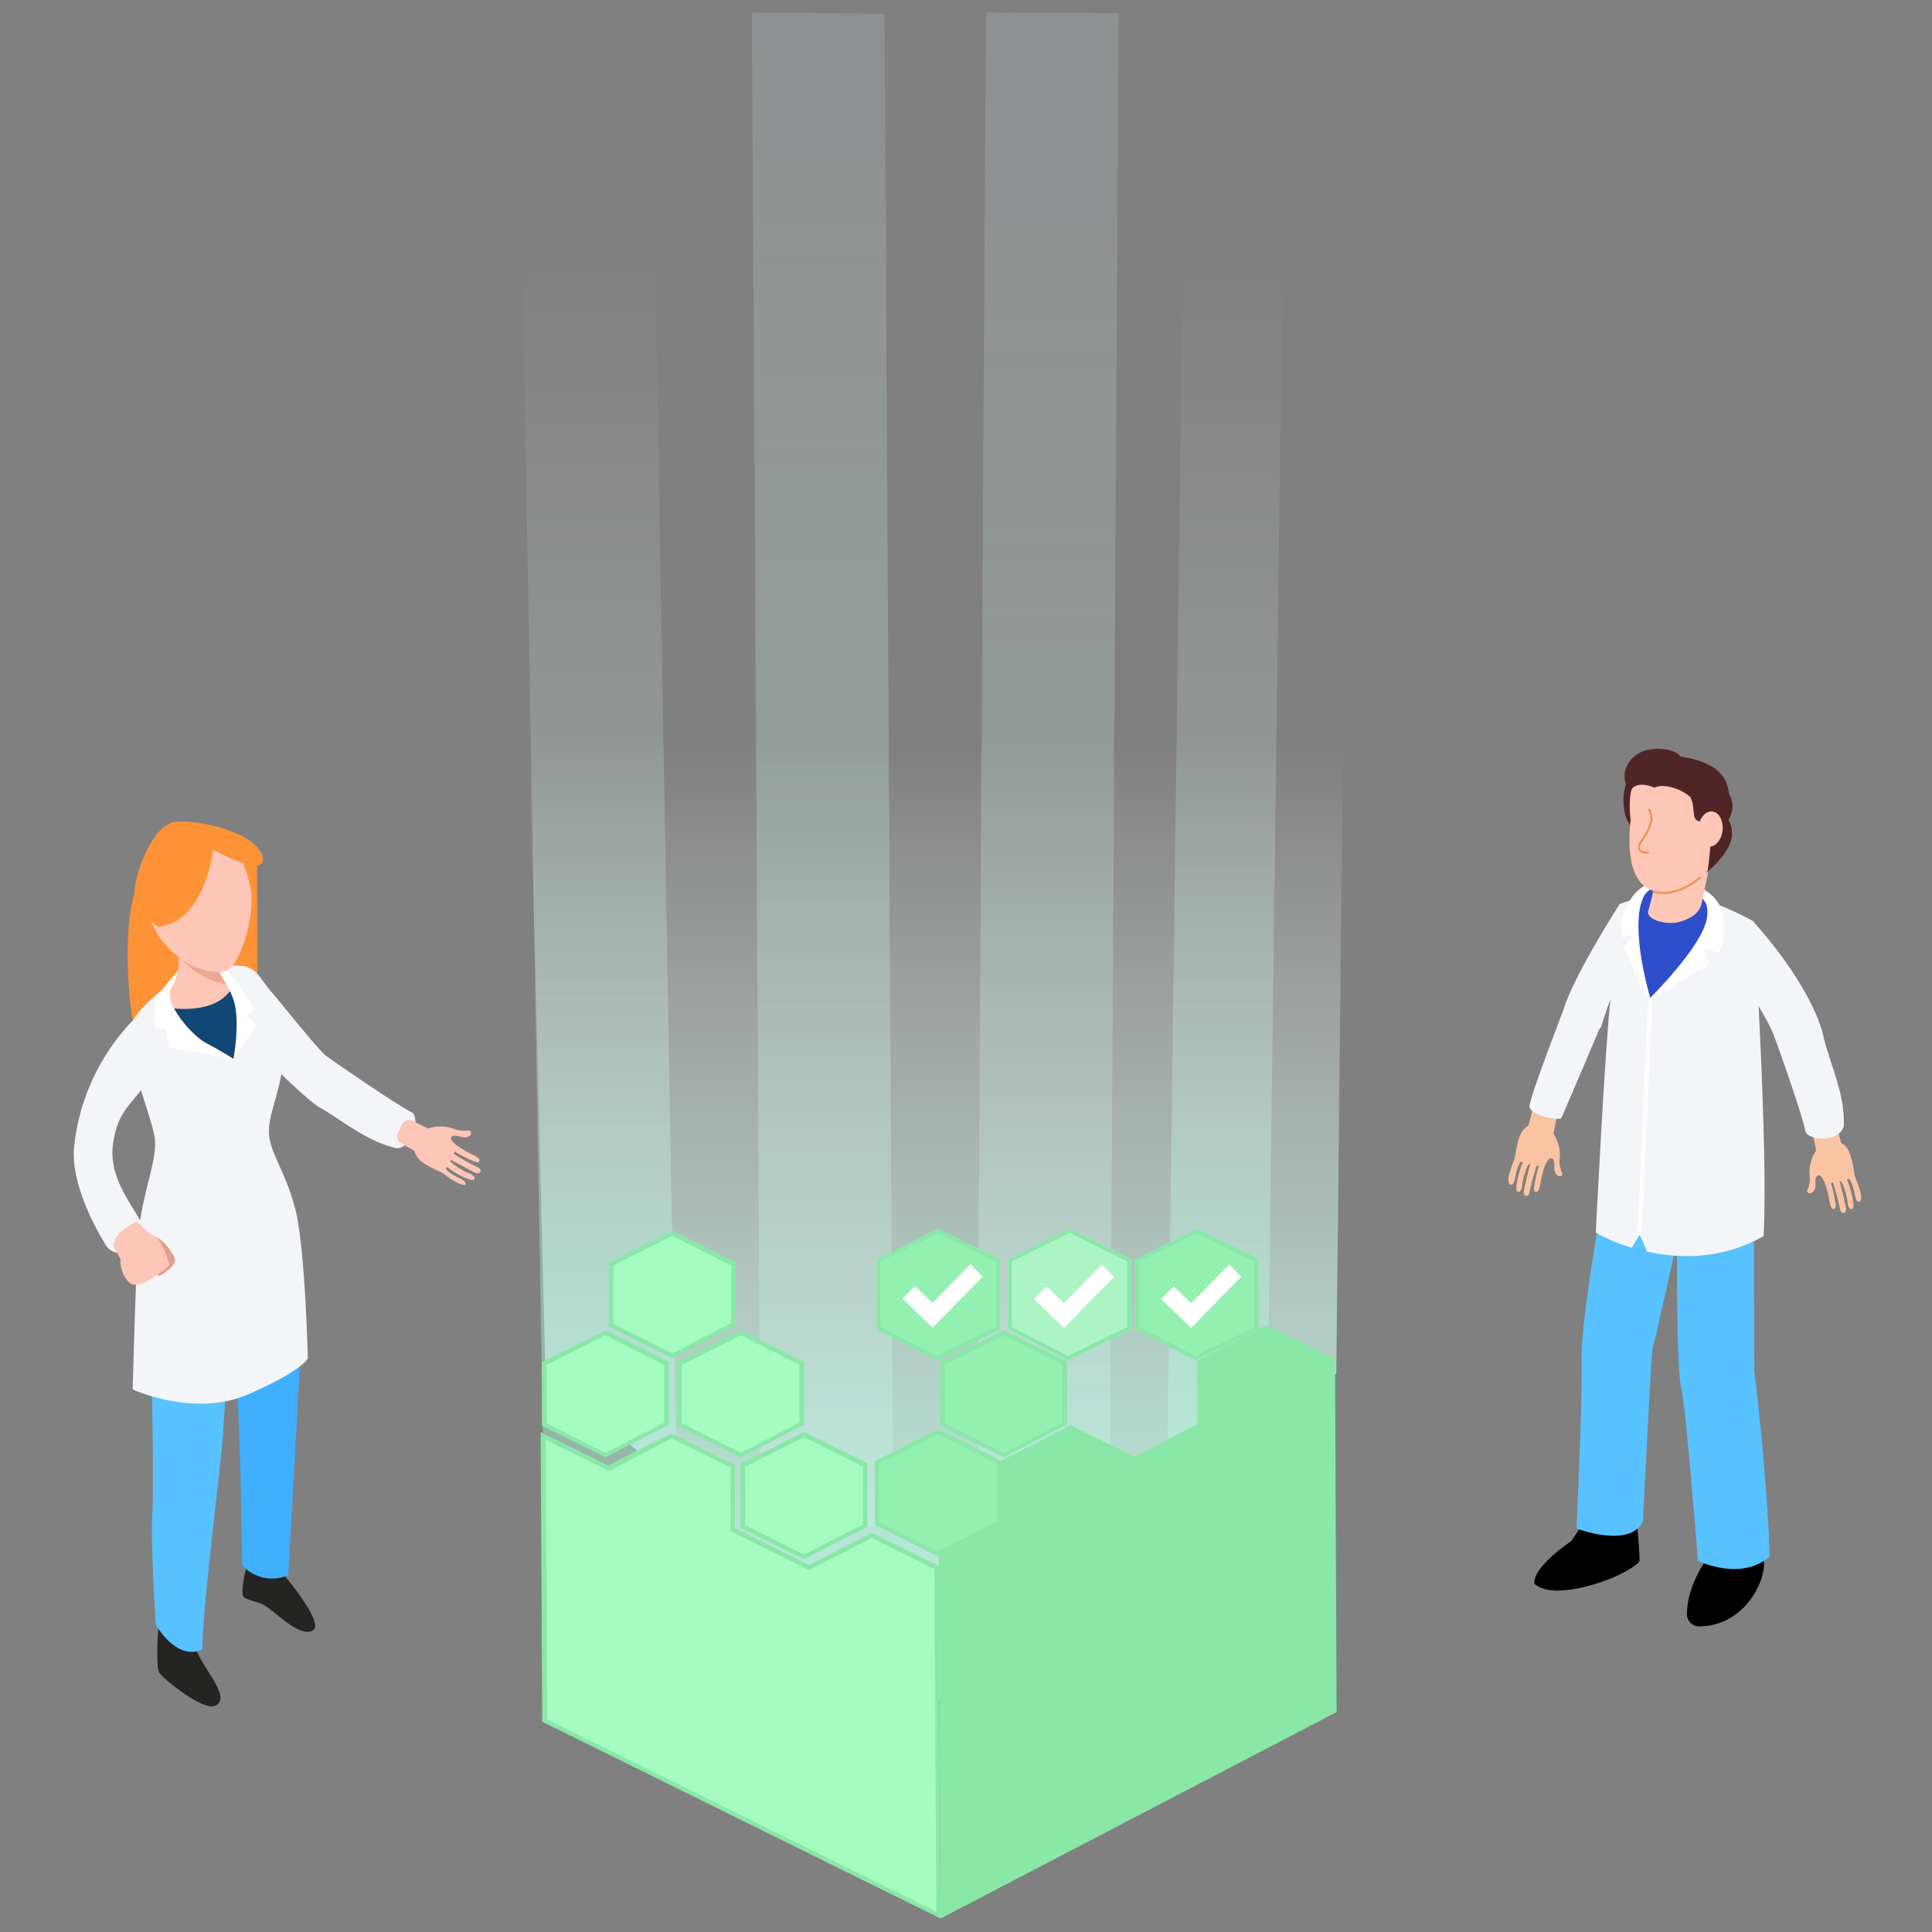 <svg version="1.1" id="HyMsg8FZQ" xmlns="http://www.w3.org/2000/svg" xmlns:xlink="http://www.w3.org/1999/xlink" x="0px" y="0px" viewBox="0 0 600 600" style="enable-background:new 0 0 600 600;" xml:space="preserve"><rect x="0" y="0" width="600" height="600" fill="#808080" stroke="none"/><style>@-webkit-keyframes rJhklMjeUtbX_Animation{0%{opacity: 0;}20%{opacity: 1;}51.67%{opacity: 1;}66.67%{opacity: 0;}100%{opacity: 0;}}@keyframes rJhklMjeUtbX_Animation{0%{opacity: 0;}20%{opacity: 1;}51.67%{opacity: 1;}66.67%{opacity: 0;}100%{opacity: 0;}}@-webkit-keyframes rJhklMjeUtbX_Sy6px8tZm_Animation{0%{-webkit-transform: translate(0px, -5px);transform: translate(0px, -5px);}66.67%{-webkit-transform: translate(0px, 10px);transform: translate(0px, 10px);}100%{-webkit-transform: translate(0px, 10px);transform: translate(0px, 10px);}}@keyframes rJhklMjeUtbX_Sy6px8tZm_Animation{0%{-webkit-transform: translate(0px, -5px);transform: translate(0px, -5px);}66.67%{-webkit-transform: translate(0px, 10px);transform: translate(0px, 10px);}100%{-webkit-transform: translate(0px, 10px);transform: translate(0px, 10px);}}@-webkit-keyframes r1Wkgzsg8Y-m_Animation{5%{opacity: 0;}25%{opacity: 1;}73.33%{opacity: 1;}85%{opacity: 0;}0%{opacity: 0;}100%{opacity: 0;}}@keyframes r1Wkgzsg8Y-m_Animation{5%{opacity: 0;}25%{opacity: 1;}73.33%{opacity: 1;}85%{opacity: 0;}0%{opacity: 0;}100%{opacity: 0;}}@-webkit-keyframes r1Wkgzsg8Y-m_rkYDZ8tWX_Animation{5%{-webkit-transform: translate(0px, -10px);transform: translate(0px, -10px);}85%{-webkit-transform: translate(0px, 8px);transform: translate(0px, 8px);}0%{-webkit-transform: translate(0px, -10px);transform: translate(0px, -10px);}100%{-webkit-transform: translate(0px, 8px);transform: translate(0px, 8px);}}@keyframes r1Wkgzsg8Y-m_rkYDZ8tWX_Animation{5%{-webkit-transform: translate(0px, -10px);transform: translate(0px, -10px);}85%{-webkit-transform: translate(0px, 8px);transform: translate(0px, 8px);}0%{-webkit-transform: translate(0px, -10px);transform: translate(0px, -10px);}100%{-webkit-transform: translate(0px, 8px);transform: translate(0px, 8px);}}@-webkit-keyframes HJdRzoe8FZQ_Animation{3.33%{opacity: 0;}20%{opacity: 1;}86.67%{opacity: 1;}100%{opacity: 0;}0%{opacity: 0;}}@keyframes HJdRzoe8FZQ_Animation{3.33%{opacity: 0;}20%{opacity: 1;}86.67%{opacity: 1;}100%{opacity: 0;}0%{opacity: 0;}}@-webkit-keyframes HJdRzoe8FZQ_S1p998tbQ_Animation{3.33%{-webkit-transform: translate(0px, -5px);transform: translate(0px, -5px);}100%{-webkit-transform: translate(0px, 10px);transform: translate(0px, 10px);}0%{-webkit-transform: translate(0px, -5px);transform: translate(0px, -5px);}}@keyframes HJdRzoe8FZQ_S1p998tbQ_Animation{3.33%{-webkit-transform: translate(0px, -5px);transform: translate(0px, -5px);}100%{-webkit-transform: translate(0px, 10px);transform: translate(0px, 10px);}0%{-webkit-transform: translate(0px, -5px);transform: translate(0px, -5px);}}@-webkit-keyframes By3TzixLFZX_Animation{10%{opacity: 0;}30%{opacity: 1;}78.33%{opacity: 1;}90%{opacity: 0;}0%{opacity: 0;}100%{opacity: 0;}}@keyframes By3TzixLFZX_Animation{10%{opacity: 0;}30%{opacity: 1;}78.33%{opacity: 1;}90%{opacity: 0;}0%{opacity: 0;}100%{opacity: 0;}}@-webkit-keyframes By3TzixLFZX_BJWfMUFb7_Animation{10%{-webkit-transform: translate(0px, -10px);transform: translate(0px, -10px);}90%{-webkit-transform: translate(0px, 20px);transform: translate(0px, 20px);}0%{-webkit-transform: translate(0px, -10px);transform: translate(0px, -10px);}100%{-webkit-transform: translate(0px, 20px);transform: translate(0px, 20px);}}@keyframes By3TzixLFZX_BJWfMUFb7_Animation{10%{-webkit-transform: translate(0px, -10px);transform: translate(0px, -10px);}90%{-webkit-transform: translate(0px, 20px);transform: translate(0px, 20px);}0%{-webkit-transform: translate(0px, -10px);transform: translate(0px, -10px);}100%{-webkit-transform: translate(0px, 20px);transform: translate(0px, 20px);}}@-webkit-keyframes SkQnMjl8Y-7_H1LjFLYZQ_Animation{35%{-webkit-transform: translate(0px, -4px);transform: translate(0px, -4px);}100%{-webkit-transform: translate(0px, 10px);transform: translate(0px, 10px);}0%{-webkit-transform: translate(0px, -4px);transform: translate(0px, -4px);}}@keyframes SkQnMjl8Y-7_H1LjFLYZQ_Animation{35%{-webkit-transform: translate(0px, -4px);transform: translate(0px, -4px);}100%{-webkit-transform: translate(0px, 10px);transform: translate(0px, 10px);}0%{-webkit-transform: translate(0px, -4px);transform: translate(0px, -4px);}}@-webkit-keyframes SkQnMjl8Y-7_Animation{35%{opacity: 0;}51.67%{opacity: 1;}83.33%{opacity: 1;}100%{opacity: 0;}0%{opacity: 0;}}@keyframes SkQnMjl8Y-7_Animation{35%{opacity: 0;}51.67%{opacity: 1;}83.33%{opacity: 1;}100%{opacity: 0;}0%{opacity: 0;}}@-webkit-keyframes rJuqfoeLKZX_Animation{11.67%{opacity: 0;}26.67%{opacity: 1;}81.67%{opacity: 1;}93.33%{opacity: 0;}0%{opacity: 0;}100%{opacity: 0;}}@keyframes rJuqfoeLKZX_Animation{11.67%{opacity: 0;}26.67%{opacity: 1;}81.67%{opacity: 1;}93.33%{opacity: 0;}0%{opacity: 0;}100%{opacity: 0;}}@-webkit-keyframes rJuqfoeLKZX_SkdPzUtW7_Animation{11.67%{-webkit-transform: translate(0px, 0px);transform: translate(0px, 0px);}93.33%{-webkit-transform: translate(0px, 20px);transform: translate(0px, 20px);}0%{-webkit-transform: translate(0px, 0px);transform: translate(0px, 0px);}100%{-webkit-transform: translate(0px, 20px);transform: translate(0px, 20px);}}@keyframes rJuqfoeLKZX_SkdPzUtW7_Animation{11.67%{-webkit-transform: translate(0px, 0px);transform: translate(0px, 0px);}93.33%{-webkit-transform: translate(0px, 20px);transform: translate(0px, 20px);}0%{-webkit-transform: translate(0px, 0px);transform: translate(0px, 0px);}100%{-webkit-transform: translate(0px, 20px);transform: translate(0px, 20px);}}@-webkit-keyframes SJpKfoxIYbm_Animation{30%{opacity: 0;}43.33%{opacity: 1;}76.67%{opacity: 1;}90%{opacity: 0;}0%{opacity: 0;}100%{opacity: 0;}}@keyframes SJpKfoxIYbm_Animation{30%{opacity: 0;}43.33%{opacity: 1;}76.67%{opacity: 1;}90%{opacity: 0;}0%{opacity: 0;}100%{opacity: 0;}}@-webkit-keyframes SJpKfoxIYbm_rJ5RLLFWm_Animation{30%{-webkit-transform: translate(0px, -5px);transform: translate(0px, -5px);}90%{-webkit-transform: translate(0px, 15px);transform: translate(0px, 15px);}0%{-webkit-transform: translate(0px, -5px);transform: translate(0px, -5px);}100%{-webkit-transform: translate(0px, 15px);transform: translate(0px, 15px);}}@keyframes SJpKfoxIYbm_rJ5RLLFWm_Animation{30%{-webkit-transform: translate(0px, -5px);transform: translate(0px, -5px);}90%{-webkit-transform: translate(0px, 15px);transform: translate(0px, 15px);}0%{-webkit-transform: translate(0px, -5px);transform: translate(0px, -5px);}100%{-webkit-transform: translate(0px, 15px);transform: translate(0px, 15px);}}@-webkit-keyframes HyMYGieItbm_Animation{25%{opacity: 0;}40%{opacity: 1;}71.67%{opacity: 1;}86.67%{opacity: 0;}0%{opacity: 0;}100%{opacity: 0;}}@keyframes HyMYGieItbm_Animation{25%{opacity: 0;}40%{opacity: 1;}71.67%{opacity: 1;}86.67%{opacity: 0;}0%{opacity: 0;}100%{opacity: 0;}}@-webkit-keyframes HyMYGieItbm_Hy_avLF-Q_Animation{25%{-webkit-transform: translate(0px, -10px);transform: translate(0px, -10px);}86.67%{-webkit-transform: translate(0px, 20px);transform: translate(0px, 20px);}0%{-webkit-transform: translate(0px, -10px);transform: translate(0px, -10px);}100%{-webkit-transform: translate(0px, 20px);transform: translate(0px, 20px);}}@keyframes HyMYGieItbm_Hy_avLF-Q_Animation{25%{-webkit-transform: translate(0px, -10px);transform: translate(0px, -10px);}86.67%{-webkit-transform: translate(0px, 20px);transform: translate(0px, 20px);}0%{-webkit-transform: translate(0px, -10px);transform: translate(0px, -10px);}100%{-webkit-transform: translate(0px, 20px);transform: translate(0px, 20px);}}@-webkit-keyframes ryDuzsl8tZX_Animation{31.67%{opacity: 0;}46.67%{opacity: 1;}80%{opacity: 1;}93.33%{opacity: 0;}0%{opacity: 0;}100%{opacity: 0;}}@keyframes ryDuzsl8tZX_Animation{31.67%{opacity: 0;}46.67%{opacity: 1;}80%{opacity: 1;}93.33%{opacity: 0;}0%{opacity: 0;}100%{opacity: 0;}}@-webkit-keyframes ryDuzsl8tZX_ryz8_8Y-7_Animation{31.67%{-webkit-transform: translate(0px, -5px);transform: translate(0px, -5px);}93.33%{-webkit-transform: translate(0px, 15px);transform: translate(0px, 15px);}0%{-webkit-transform: translate(0px, -5px);transform: translate(0px, -5px);}100%{-webkit-transform: translate(0px, 15px);transform: translate(0px, 15px);}}@keyframes ryDuzsl8tZX_ryz8_8Y-7_Animation{31.67%{-webkit-transform: translate(0px, -5px);transform: translate(0px, -5px);}93.33%{-webkit-transform: translate(0px, 15px);transform: translate(0px, 15px);}0%{-webkit-transform: translate(0px, -5px);transform: translate(0px, -5px);}100%{-webkit-transform: translate(0px, 15px);transform: translate(0px, 15px);}}@-webkit-keyframes BkcwzjgUFZ7_Animation{6.67%{opacity: 0;}20%{opacity: 1;}73.33%{opacity: 1;}86.67%{opacity: 0;}0%{opacity: 0;}100%{opacity: 0;}}@keyframes BkcwzjgUFZ7_Animation{6.67%{opacity: 0;}20%{opacity: 1;}73.33%{opacity: 1;}86.67%{opacity: 0;}0%{opacity: 0;}100%{opacity: 0;}}@-webkit-keyframes BkcwzjgUFZ7_H168LLFZX_Animation{6.67%{-webkit-transform: translate(0px, -10px);transform: translate(0px, -10px);}86.67%{-webkit-transform: translate(0px, 15px);transform: translate(0px, 15px);}0%{-webkit-transform: translate(0px, -10px);transform: translate(0px, -10px);}100%{-webkit-transform: translate(0px, 15px);transform: translate(0px, 15px);}}@keyframes BkcwzjgUFZ7_H168LLFZX_Animation{6.67%{-webkit-transform: translate(0px, -10px);transform: translate(0px, -10px);}86.67%{-webkit-transform: translate(0px, 15px);transform: translate(0px, 15px);}0%{-webkit-transform: translate(0px, -10px);transform: translate(0px, -10px);}100%{-webkit-transform: translate(0px, 15px);transform: translate(0px, 15px);}}@-webkit-keyframes H1rDMjgUFZ7_Animation{0%{opacity: 0;}15%{opacity: 1;}86.67%{opacity: 1;}100%{opacity: 0;}}@keyframes H1rDMjgUFZ7_Animation{0%{opacity: 0;}15%{opacity: 1;}86.67%{opacity: 1;}100%{opacity: 0;}}@-webkit-keyframes H1rDMjgUFZ7_BkZKkDYb7_Animation{0%{-webkit-transform: translate(0px, -10px);transform: translate(0px, -10px);}100%{-webkit-transform: translate(0px, 0px);transform: translate(0px, 0px);}}@keyframes H1rDMjgUFZ7_BkZKkDYb7_Animation{0%{-webkit-transform: translate(0px, -10px);transform: translate(0px, -10px);}100%{-webkit-transform: translate(0px, 0px);transform: translate(0px, 0px);}}@-webkit-keyframes HJ1DGsg8Yb7_Animation{0%{opacity: 0;}16.67%{opacity: 1;}88.33%{opacity: 1;}100%{opacity: 0;}}@keyframes HJ1DGsg8Yb7_Animation{0%{opacity: 0;}16.67%{opacity: 1;}88.33%{opacity: 1;}100%{opacity: 0;}}@-webkit-keyframes HJ1DGsg8Yb7_rJ71A8Y-Q_Animation{0%{-webkit-transform: translate(0px, -10px);transform: translate(0px, -10px);}100%{-webkit-transform: translate(0px, 2px);transform: translate(0px, 2px);}}@keyframes HJ1DGsg8Yb7_rJ71A8Y-Q_Animation{0%{-webkit-transform: translate(0px, -10px);transform: translate(0px, -10px);}100%{-webkit-transform: translate(0px, 2px);transform: translate(0px, 2px);}}@-webkit-keyframes S1sLGseLFb7_Animation{1.67%{opacity: 0;}18.33%{opacity: 1;}85%{opacity: 1;}100%{opacity: 0;}0%{opacity: 0;}}@keyframes S1sLGseLFb7_Animation{1.67%{opacity: 0;}18.33%{opacity: 1;}85%{opacity: 1;}100%{opacity: 0;}0%{opacity: 0;}}@-webkit-keyframes S1sLGseLFb7_HJkUA8KWQ_Animation{1.67%{-webkit-transform: translate(0px, -10px);transform: translate(0px, -10px);}100%{-webkit-transform: translate(0px, 1px);transform: translate(0px, 1px);}0%{-webkit-transform: translate(0px, -10px);transform: translate(0px, -10px);}}@keyframes S1sLGseLFb7_HJkUA8KWQ_Animation{1.67%{-webkit-transform: translate(0px, -10px);transform: translate(0px, -10px);}100%{-webkit-transform: translate(0px, 1px);transform: translate(0px, 1px);}0%{-webkit-transform: translate(0px, -10px);transform: translate(0px, -10px);}}@-webkit-keyframes HyU8MjlLKZQ_Animation{1.67%{opacity: 0;}21.67%{opacity: 1;}83.33%{opacity: 1;}100%{opacity: 0;}0%{opacity: 0;}}@keyframes HyU8MjlLKZQ_Animation{1.67%{opacity: 0;}21.67%{opacity: 1;}83.33%{opacity: 1;}100%{opacity: 0;}0%{opacity: 0;}}@-webkit-keyframes HyU8MjlLKZQ_HkqN58KZQ_Animation{1.67%{-webkit-transform: translate(0px, -5px);transform: translate(0px, -5px);}100%{-webkit-transform: translate(0px, 10px);transform: translate(0px, 10px);}0%{-webkit-transform: translate(0px, -5px);transform: translate(0px, -5px);}}@keyframes HyU8MjlLKZQ_HkqN58KZQ_Animation{1.67%{-webkit-transform: translate(0px, -5px);transform: translate(0px, -5px);}100%{-webkit-transform: translate(0px, 10px);transform: translate(0px, 10px);}0%{-webkit-transform: translate(0px, -5px);transform: translate(0px, -5px);}}@-webkit-keyframes ry-UMilItWQ_Animation{0%{opacity: 0;}15%{opacity: 1;}88.33%{opacity: 1;}100%{opacity: 0;}}@keyframes ry-UMilItWQ_Animation{0%{opacity: 0;}15%{opacity: 1;}88.33%{opacity: 1;}100%{opacity: 0;}}@-webkit-keyframes ry-UMilItWQ_rydtsLtb7_Animation{0%{-webkit-transform: translate(0px, -5px);transform: translate(0px, -5px);}100%{-webkit-transform: translate(0px, 20px);transform: translate(0px, 20px);}}@keyframes ry-UMilItWQ_rydtsLtb7_Animation{0%{-webkit-transform: translate(0px, -5px);transform: translate(0px, -5px);}100%{-webkit-transform: translate(0px, 20px);transform: translate(0px, 20px);}}@-webkit-keyframes ByfBGog8tbm_Animation{13.33%{opacity: 0;}30%{opacity: 1;}73.33%{opacity: 1;}86.67%{opacity: 0;}0%{opacity: 0;}100%{opacity: 0;}}@keyframes ByfBGog8tbm_Animation{13.33%{opacity: 0;}30%{opacity: 1;}73.33%{opacity: 1;}86.67%{opacity: 0;}0%{opacity: 0;}100%{opacity: 0;}}@-webkit-keyframes ByfBGog8tbm_BJs_7LKWQ_Animation{13.33%{-webkit-transform: translate(0px, -5px);transform: translate(0px, -5px);}86.67%{-webkit-transform: translate(0px, 7px);transform: translate(0px, 7px);}0%{-webkit-transform: translate(0px, -5px);transform: translate(0px, -5px);}100%{-webkit-transform: translate(0px, 7px);transform: translate(0px, 7px);}}@keyframes ByfBGog8tbm_BJs_7LKWQ_Animation{13.33%{-webkit-transform: translate(0px, -5px);transform: translate(0px, -5px);}86.67%{-webkit-transform: translate(0px, 7px);transform: translate(0px, 7px);}0%{-webkit-transform: translate(0px, -5px);transform: translate(0px, -5px);}100%{-webkit-transform: translate(0px, 7px);transform: translate(0px, 7px);}}@-webkit-keyframes rJ6VMse8tW7_Animation{0%{opacity: 0;}16.67%{opacity: 1;}60%{opacity: 1;}73.33%{opacity: 0;}100%{opacity: 0;}}@keyframes rJ6VMse8tW7_Animation{0%{opacity: 0;}16.67%{opacity: 1;}60%{opacity: 1;}73.33%{opacity: 0;}100%{opacity: 0;}}@-webkit-keyframes rJ6VMse8tW7_Bk5WNUtWX_Animation{0%{-webkit-transform: translate(0px, -5px);transform: translate(0px, -5px);}73.33%{-webkit-transform: translate(0px, 15px);transform: translate(0px, 15px);}100%{-webkit-transform: translate(0px, 15px);transform: translate(0px, 15px);}}@keyframes rJ6VMse8tW7_Bk5WNUtWX_Animation{0%{-webkit-transform: translate(0px, -5px);transform: translate(0px, -5px);}73.33%{-webkit-transform: translate(0px, 15px);transform: translate(0px, 15px);}100%{-webkit-transform: translate(0px, 15px);transform: translate(0px, 15px);}}@-webkit-keyframes S1dEzjxUtZm_Animation{3.33%{opacity: 0;}18.33%{opacity: 1;}63.33%{opacity: 1;}75%{opacity: 0;}0%{opacity: 0;}100%{opacity: 0;}}@keyframes S1dEzjxUtZm_Animation{3.33%{opacity: 0;}18.33%{opacity: 1;}63.33%{opacity: 1;}75%{opacity: 0;}0%{opacity: 0;}100%{opacity: 0;}}@-webkit-keyframes S1dEzjxUtZm_BJbwVUFbX_Animation{3.33%{-webkit-transform: translate(0px, -4px);transform: translate(0px, -4px);}75%{-webkit-transform: translate(0px, 15px);transform: translate(0px, 15px);}0%{-webkit-transform: translate(0px, -4px);transform: translate(0px, -4px);}100%{-webkit-transform: translate(0px, 15px);transform: translate(0px, 15px);}}@keyframes S1dEzjxUtZm_BJbwVUFbX_Animation{3.33%{-webkit-transform: translate(0px, -4px);transform: translate(0px, -4px);}75%{-webkit-transform: translate(0px, 15px);transform: translate(0px, 15px);}0%{-webkit-transform: translate(0px, -4px);transform: translate(0px, -4px);}100%{-webkit-transform: translate(0px, 15px);transform: translate(0px, 15px);}}@-webkit-keyframes ryxVGsg8YWm_Animation{5%{opacity: 0;}20%{opacity: 1;}65%{opacity: 1;}76.67%{opacity: 0;}0%{opacity: 0;}100%{opacity: 0;}}@keyframes ryxVGsg8YWm_Animation{5%{opacity: 0;}20%{opacity: 1;}65%{opacity: 1;}76.67%{opacity: 0;}0%{opacity: 0;}100%{opacity: 0;}}@-webkit-keyframes ryxVGsg8YWm_ryCRS8FbQ_Animation{5%{-webkit-transform: translate(0px, -5px);transform: translate(0px, -5px);}76.67%{-webkit-transform: translate(0px, 15px);transform: translate(0px, 15px);}0%{-webkit-transform: translate(0px, -5px);transform: translate(0px, -5px);}100%{-webkit-transform: translate(0px, 15px);transform: translate(0px, 15px);}}@keyframes ryxVGsg8YWm_ryCRS8FbQ_Animation{5%{-webkit-transform: translate(0px, -5px);transform: translate(0px, -5px);}76.67%{-webkit-transform: translate(0px, 15px);transform: translate(0px, 15px);}0%{-webkit-transform: translate(0px, -5px);transform: translate(0px, -5px);}100%{-webkit-transform: translate(0px, 15px);transform: translate(0px, 15px);}}#HyMsg8FZQ *{-webkit-animation-duration: 2s;animation-duration: 2s;-webkit-animation-iteration-count: infinite;animation-iteration-count: infinite;-webkit-animation-timing-function: cubic-bezier(0, 0, 1, 1);animation-timing-function: cubic-bezier(0, 0, 1, 1);}#HJWzigUFWX{fill: #FAC4A3;}#HJGMseIKZQ{fill: #FAC4A3;}#HkBMog8FbX{fill: #57C2FF;}#SyUGsgUtZX{fill: #F3F5F8;}#ByvfsxIKb7{fill: none;stroke: #FFFFFF;stroke-width: 1.254;stroke-linecap: round;stroke-miterlimit: 10;}#H1dMsxLKbm{fill: #FFFFFF;}#rkKGieLFZm{fill: #FFFFFF;}#SyczoeUYZm{fill: #2F4ECC;}#HkjzjeLFZ7{fill: #F3F5F8;}#ByhMilUF-Q{fill: #502526;}#HyazigLtWQ{fill: #FEC6B7;}#ry0fjxUKZm{fill: #FEC6B7;}#ryJezogIt-m{fill: #502526;}#rkgxzieLYZm{fill: #FEC6B7;-webkit-transform:  matrix(0.106, -0.994, 0.994, 0.106, 218.988, 758.507);transform:  matrix(0.106, -0.994, 0.994, 0.106, 218.988, 758.507);}#HkWgzjgUt-m{fill: none;stroke: #F1914D;stroke-width: 0.627;stroke-linecap: round;stroke-miterlimit: 10;}#S1Gxzix8FWm{fill: none;stroke: #F1914D;stroke-width: 0.627;stroke-linecap: round;stroke-linejoin: round;}#r1mgMsg8Yb7{fill: #F3F5F8;}#SJVgzjgUYZX{fill: #FAC4A3;}#rkrgMseUYZm{fill: #FAC4A3;}#rkLeGie8K-Q{fill: #F3F5F8;}#HkDxGol8K-X{fill: #FE9237;}#ryuefoe8tbm{fill: #242422;}#SkKlzjg8FZm{fill: #40AFFF;}#rkcgGslIYWm{fill: #242422;}#S1slGieIYW7{fill: #57C2FF;}#ryngzjx8K-Q{fill: #F3F5F8;}#r1TlMigLt-m{fill: #F3F5F8;}#ryClGox8FWX{fill: #FFFFFF;}#ryy-GjeLYZQ{fill: #FEC6B7;}#SJe-GjeUFWX{fill: #114774;}#S1bZMsxIFb7{fill: #EDA895;}#H1z-zog8YZm{fill: #FEC6B7;}#H1XWMsxUKZQ{fill: #F3F5F8;}#HkEZzoeLt-m{fill: #E09E8D;}#rkB-Mse8FWX{fill: #FEC6B7;}#S1UWGig8KWX{fill: #FE9237;}#Hkv-Mje8FZ7{fill: #FEC6B7;}#ryuZzjxLKZQ{fill: #FEC6B7;}#rJYbGsx8FWQ{fill: url(#SVGID_1_);}#rJobMolIYZ7{opacity: 0.44;}#Hy2WMsl8tW7{fill: url(#SVGID_2_);}#BkabfjxLKbm{fill: url(#SVGID_3_);}#rJ0WfolIYW7{fill: url(#SVGID_4_);}#BykzGjxUKZQ{fill: url(#SVGID_5_);}#rJZGzigLtZ7{fill: #A4FCC0;}#rJMMMilLYW7{fill: #89E8A7;}#Hymffsl8YZ7{fill: none;}#BJVMzoeLYW7{fill: #93F0B0;}#HyBMzslLFWQ{fill: #89E8A7;}#HkIMfje8FWm{fill: #89E8A7;}#HkDMzjlLYWX{fill: #A4FCC0;}#B1dzGoeIKbm{fill: #89E8A7;}#r1FMGseLFZ7{fill: #A4FCC0;}#B15GGjx8Y-X{fill: #89E8A7;}#SJsGzseIYbQ{fill: #A4FCC0;}#ByhMzjxLtWX{fill: #89E8A7;}#B1TGzigIFbQ{fill: #A4FCC0;}#B1RzfoxIFWm{fill: #89E8A7;}#SyJQfsl8K-m{fill: #93F0B0;}#HylmMjgUKZm{fill: #89E8A7;}#BkGXzoxUFZQ{fill: #ACF4C3;}#H1QXzjlUYW7{fill: #89E8A7;}#HJBQzseIYWQ{fill: #FFFFFF;}#rkwXMjx8F-Q{fill: #93F0B0;}#rJO7zslUK-7{fill: #89E8A7;}#HJ9mzie8t-Q{fill: #FFFFFF;}#rknQzjlLK-m{fill: #93F0B0;}#SJ6mzigIKbm{fill: #89E8A7;}#Hk14GoeUYb7{fill: #FFFFFF;}#BJWEMigIt-m{fill: none;stroke: #93F0B0;stroke-width: 1.394;stroke-linecap: round;stroke-miterlimit: 10;stroke-dasharray: 2.323,4.646;}#BkMNMsl8tZ7{fill: none;stroke: #93F0B0;stroke-width: 1.394;stroke-linecap: round;stroke-miterlimit: 10;stroke-dasharray: 2.323,4.646;}#r1NEfjxUF-7{fill: #ACF4C3;}#SJBVGjeUK-7{fill: #89E8A7;}#HJvNzsgIFZQ{fill: #FFFFFF;}#SyFVGix8FWm{fill: #93F0B0;}#S1cEGox8KWQ{fill: #89E8A7;}#r1hNfolIY-m{fill: #FFFFFF;}#SJCNfixIYWm{fill: #93F0B0;}#r1JHMolLKZX{fill: #89E8A7;}#BJZBzix8t-m{fill: #FFFFFF;}#SJQHGseLtbQ{fill: none;stroke: #93F0B0;stroke-width: 1.394;stroke-linecap: round;stroke-miterlimit: 10;stroke-dasharray: 2.323,4.646;}#rkBHzjgLYWm{fill: #93F0B0;}#S1UrfoxLtZX{fill: #89E8A7;}#BJuSfogIt-7{fill: #FFFFFF;}#SkFrfjxLKWX{fill: #ACF4C3;}#HkcSMslLYb7{fill: #89E8A7;}#r1hBMoxItbX{fill: #FFFFFF;}#S1aBGieLtZQ{fill: #89E8A7;}#SJRSGjeLYW7{fill: #89E8A7;}#H1g8MoeUYZ7{fill: #FFFFFF;}#HkGIfjgIK-m{fill: #93F0B0;}#Hy78MogLKZ7{fill: #89E8A7;}#B1H8zje8tb7{fill: #FFFFFF;}#BJw8MogLYZ7{fill: #93F0B0;}#ByO8GigLt-7{fill: #89E8A7;}#B19LMsxLYbm{fill: #FFFFFF;}#S1hIGigLKb7{fill: #93F0B0;}#rk08MjlIFbX{fill: #FFFFFF;}#rygvMjgUFWQ{fill: none;stroke: #93F0B0;stroke-width: 1.394;stroke-linecap: round;stroke-miterlimit: 10;stroke-dasharray: 2.323,4.646;}#S1-DzogIYZm{fill: #93F0B0;}#rJMDGogLFZX{fill: #89E8A7;}#BkNDGjlUKZm{fill: #FFFFFF;}#Sk8wGieLK-m{fill: #93F0B0;}#r1vwMolIKWm{fill: #89E8A7;}#r1KwMilUY-Q{fill: #FFFFFF;}#BysDMje8KZX{fill: #C7FFD9;}#SkpwGjg8KWQ{fill: none;stroke: #93F0B0;stroke-width: 1.394;stroke-linecap: round;stroke-miterlimit: 10;stroke-dasharray: 2.323,4.646;}#Hy0PfseUFW7{fill: none;stroke: #93F0B0;stroke-width: 1.394;stroke-linecap: round;stroke-miterlimit: 10;stroke-dasharray: 2.323,4.646;}#SyedMogIFWm{fill: #ACF4C3;}#SJZ_GogIY-7{fill: #89E8A7;}#rkfuMol8tWm{fill: #93F0B0;}#H1QufsgLt-Q{fill: #89E8A7;}#H1VOfigUtWm{fill: none;stroke: #89E8A7;stroke-width: 0.622;stroke-linejoin: round;}#rJLuMieItWm{fill: #FFFFFF;}#SkuOfogUKZ7{fill: none;stroke: #93F0B0;stroke-width: 1.394;stroke-linecap: round;stroke-miterlimit: 10;stroke-dasharray: 2.323,4.646;}#HJt_GigUFZQ{fill: #C7FFD9;}#SkjOzilLFb7{fill: #ACF4C3;}#rk2dMolIK-m{fill: #89E8A7;}#By6_MjlItZX{fill: #93F0B0;}#BJRdfolUK-Q{fill: #89E8A7;}#HyJtzox8K-7{fill: none;stroke: #89E8A7;stroke-width: 0.788;stroke-linejoin: round;}#HkbFGjxItbX{fill: #FFFFFF;}#H1mKzsgLYZm{fill: none;stroke: #93F0B0;stroke-width: 1.394;stroke-linecap: round;stroke-miterlimit: 10;stroke-dasharray: 2.323,4.646;}#BJBKGsgUtZ7{fill: #C7FFD9;}#BkUtMogIKZX{fill: #93F0B0;}#BkDYzsgIF-m{fill: #89E8A7;}#ryuYGseLYWm{fill: #ACF4C3;}#B1tYzixUtWX{fill: none;stroke: #89E8A7;stroke-width: 0.64;stroke-linejoin: round;}#S1iKfog8FWQ{fill: #FFFFFF;}#ryntGig8tbQ{fill: none;stroke: #89E8A7;stroke-width: 0.64;stroke-linejoin: round;}#HJRYzogItWX{fill: none;stroke: #93F0B0;stroke-width: 1.394;stroke-linecap: round;stroke-miterlimit: 10;stroke-dasharray: 2.323,4.646;}#HJx5filLYWQ{fill: #C7FFD9;}#B1ZcMolIYZQ{fill: #93F0B0;}#BkMczieIKb7{fill: #89E8A7;}#HyXcMieLFWm{fill: #ACF4C3;}#SJV5GilLKW7{fill: none;stroke: #89E8A7;stroke-width: 0.641;stroke-linejoin: round;}#S185MsgUFWm{fill: #FFFFFF;}#Skw5MigIK-m{fill: none;stroke: #89E8A7;stroke-width: 0.641;stroke-linejoin: round;}#BJK9GjxIF-Q{fill: #89E8A7;}#Byiqzjx8KW7{fill: #89E8A7;}#B1T5MsgUK-Q{fill: #C7FFD9;}#rJAqGolLFbQ{fill: #93F0B0;}#ByyiGjx8K-7{fill: #ACF4C3;}#HJeiGixLKZ7{fill: none;stroke: #89E8A7;stroke-width: 0.581;stroke-linejoin: round;}#rJzsfilIKb7{fill: #FFFFFF;}#Hk7jGox8F-7{fill: none;stroke: #89E8A7;stroke-width: 0.581;stroke-linejoin: round;}#r14jGilLtW7{fill: #C7FFD9;}#B1BjMig8tWm{fill: #93F0B0;}#Hk8jGilUt-Q{fill: #89E8A7;}#rkPofoe8FbQ{fill: #ACF4C3;}#BJuizsgLt-Q{fill: none;stroke: #89E8A7;stroke-width: 0.581;stroke-linejoin: round;}#BJ9iMolUtZ7{fill: #FFFFFF;}#HyioGsxLtb7{fill: none;stroke: #89E8A7;stroke-width: 0.581;stroke-linejoin: round;}#rJhiMjeLtbX{fill: #C7FFD9;}#HJ6jfseLYWm{fill: #93F0B0;}#r1CizjeIt-X{fill: #ACF4C3;}#HJynMoeUYZQ{fill: none;stroke: #89E8A7;stroke-width: 0.581;stroke-linejoin: round;}#ByZ3Gjg8FWm{fill: #FFFFFF;}#BJzhMsgLY-m{fill: none;stroke: #89E8A7;stroke-width: 0.581;stroke-linejoin: round;}#rkNhMig8YW7{fill: #C7FFD9;}#HyH2zsgLYWm{fill: #93F0B0;}#SyI2GjgIFWX{fill: #89E8A7;}#Byw3fjgLtZX{fill: #ACF4C3;}#r1Ohfog8t-m{fill: none;stroke: #89E8A7;stroke-width: 0.711;stroke-linejoin: round;}#Sk52Gsx8F-7{fill: #FFFFFF;}#ByonGixIYZX{fill: none;stroke: #89E8A7;stroke-width: 0.711;stroke-linejoin: round;}#HJ33zigUK-Q{fill: #C7FFD9;}#S1anGjgIF-7{fill: #93F0B0;}#rJAhMolLYb7{fill: #89E8A7;}#S116zjgLKZQ{fill: #ACF4C3;}#BkxpzoxUtZm{fill: none;stroke: #89E8A7;stroke-width: 0.711;stroke-linejoin: round;}#BJMafilItbm{fill: #FFFFFF;}#rym6GseUtZm{fill: none;stroke: #89E8A7;stroke-width: 0.711;stroke-linejoin: round;}#SJ4aMogLF-7{fill: #C7FFD9;}#rkSpMilUFbm{fill: #93F0B0;}#HyL6GixLt-m{fill: #89E8A7;}#SyPazslUtWQ{fill: #ACF4C3;}#S1dTzigUYZ7{fill: none;stroke: #89E8A7;stroke-width: 0.711;stroke-linejoin: round;}#B1c6fsg8KWQ{fill: #FFFFFF;}#ryj6zoxUYZ7{fill: none;stroke: #89E8A7;stroke-width: 0.711;stroke-linejoin: round;}#By6TMoxLt-Q{fill: none;stroke: #93F0B0;stroke-width: 1.394;stroke-linecap: round;stroke-miterlimit: 10;stroke-dasharray: 2.323,4.646;}#HkJ0folUFZ7{fill: none;stroke: #93F0B0;stroke-width: 1.394;stroke-linecap: round;stroke-miterlimit: 10;stroke-dasharray: 2.323,4.646;}#BkxAzjeLYZX{fill: #C7FFD9;}#H1W0MjlUtb7{fill: #93F0B0;}#SkzRGilIFbX{fill: #89E8A7;}#BJQAzol8t-7{fill: #ACF4C3;}#BkNRGieLF-m{fill: none;stroke: #89E8A7;stroke-width: 0.548;stroke-linejoin: round;}#r1LAzjgUYWm{fill: #FFFFFF;}#SJDAGixLt-Q{fill: none;stroke: #89E8A7;stroke-width: 0.548;stroke-linejoin: round;}#HyF0MjlLKbX{fill: #ACF4C3;}#BycCfig8tbQ{fill: #89E8A7;}#SkjRfseUKWm{fill: #C7FFD9;}#Bk3CMoxLYbm{fill: #93F0B0;}#Hy60zil8YWX{fill: #89E8A7;}#HJCCfie8tbm{fill: none;stroke: #89E8A7;stroke-width: 0.548;stroke-linejoin: round;}#B1l1lMseUtZQ{fill: #FFFFFF;}#Bkz1gMolIYbX{fill: none;stroke: #93F0B0;stroke-width: 1.394;stroke-linecap: round;stroke-miterlimit: 10;stroke-dasharray: 2.323,4.646;}#S1XJxfsx8FWX{fill: none;stroke: #93F0B0;stroke-width: 1.394;stroke-linecap: round;stroke-miterlimit: 10;stroke-dasharray: 2.323,4.646;}#By4kgfjeLYbm{fill: #C7FFD9;}#ryByxzjgLYWQ{fill: #93F0B0;}#H1Lylfjg8YWQ{fill: #89E8A7;}#BJPkxGoeLtbX{fill: #ACF4C3;}#rkOJgfsxUKWX{fill: none;stroke: #89E8A7;stroke-width: 0.548;stroke-linejoin: round;}#HkqJlfixIFZ7{fill: #FFFFFF;}#BJo1ezogLKWX{fill: none;stroke: #89E8A7;stroke-width: 0.548;stroke-linejoin: round;}#HJpkxMslItb7{fill: none;stroke: #93F0B0;stroke-width: 1.394;stroke-linecap: round;stroke-miterlimit: 10;stroke-dasharray: 2.323,4.646;}#rkCJxfsgUt-m{fill: #ACF4C3;}#BJyglfsx8tZQ{fill: #89E8A7;}#HJeglGjxLK-X{fill: #C7FFD9;}#BJ-gxGjxUFbm{fill: #93F0B0;}#HyzlxfieLtZQ{fill: #89E8A7;}#ByXlezixIFb7{fill: none;stroke: #89E8A7;stroke-width: 0.548;stroke-linejoin: round;}#Byrlezoe8Y-7{fill: #FFFFFF;}#ryxVGsg8YWm_ryCRS8FbQ{-webkit-animation-name: ryxVGsg8YWm_ryCRS8FbQ_Animation;animation-name: ryxVGsg8YWm_ryCRS8FbQ_Animation;-webkit-transform-origin: 50% 50%;transform-origin: 50% 50%;transform-box: fill-box;-webkit-transform: translate(0px, -5px);transform: translate(0px, -5px);}#ryxVGsg8YWm{-webkit-animation-name: ryxVGsg8YWm_Animation;animation-name: ryxVGsg8YWm_Animation;-webkit-transform-origin: 50% 50%;transform-origin: 50% 50%;transform-box: fill-box;opacity: 0;}#S1dEzjxUtZm_BJbwVUFbX{-webkit-animation-name: S1dEzjxUtZm_BJbwVUFbX_Animation;animation-name: S1dEzjxUtZm_BJbwVUFbX_Animation;-webkit-transform-origin: 50% 50%;transform-origin: 50% 50%;transform-box: fill-box;-webkit-transform: translate(0px, -4px);transform: translate(0px, -4px);}#S1dEzjxUtZm{-webkit-animation-name: S1dEzjxUtZm_Animation;animation-name: S1dEzjxUtZm_Animation;-webkit-transform-origin: 50% 50%;transform-origin: 50% 50%;transform-box: fill-box;opacity: 0;}#rJ6VMse8tW7_Bk5WNUtWX{-webkit-animation-name: rJ6VMse8tW7_Bk5WNUtWX_Animation;animation-name: rJ6VMse8tW7_Bk5WNUtWX_Animation;-webkit-transform-origin: 50% 50%;transform-origin: 50% 50%;transform-box: fill-box;-webkit-transform: translate(0px, -5px);transform: translate(0px, -5px);}#rJ6VMse8tW7{-webkit-animation-name: rJ6VMse8tW7_Animation;animation-name: rJ6VMse8tW7_Animation;-webkit-transform-origin: 50% 50%;transform-origin: 50% 50%;transform-box: fill-box;opacity: 0;}#ByfBGog8tbm_BJs_7LKWQ{-webkit-animation-name: ByfBGog8tbm_BJs_7LKWQ_Animation;animation-name: ByfBGog8tbm_BJs_7LKWQ_Animation;-webkit-transform-origin: 50% 50%;transform-origin: 50% 50%;transform-box: fill-box;-webkit-transform: translate(0px, -5px);transform: translate(0px, -5px);}#ByfBGog8tbm{-webkit-animation-name: ByfBGog8tbm_Animation;animation-name: ByfBGog8tbm_Animation;-webkit-transform-origin: 50% 50%;transform-origin: 50% 50%;transform-box: fill-box;opacity: 0;}#ry-UMilItWQ_rydtsLtb7{-webkit-animation-name: ry-UMilItWQ_rydtsLtb7_Animation;animation-name: ry-UMilItWQ_rydtsLtb7_Animation;-webkit-transform-origin: 50% 50%;transform-origin: 50% 50%;transform-box: fill-box;-webkit-transform: translate(0px, -5px);transform: translate(0px, -5px);}#ry-UMilItWQ{-webkit-animation-name: ry-UMilItWQ_Animation;animation-name: ry-UMilItWQ_Animation;-webkit-transform-origin: 50% 50%;transform-origin: 50% 50%;transform-box: fill-box;opacity: 0;}#HyU8MjlLKZQ_HkqN58KZQ{-webkit-animation-name: HyU8MjlLKZQ_HkqN58KZQ_Animation;animation-name: HyU8MjlLKZQ_HkqN58KZQ_Animation;-webkit-transform-origin: 50% 50%;transform-origin: 50% 50%;transform-box: fill-box;-webkit-transform: translate(0px, -5px);transform: translate(0px, -5px);}#HyU8MjlLKZQ{-webkit-animation-name: HyU8MjlLKZQ_Animation;animation-name: HyU8MjlLKZQ_Animation;-webkit-transform-origin: 50% 50%;transform-origin: 50% 50%;transform-box: fill-box;opacity: 0;}#S1sLGseLFb7_HJkUA8KWQ{-webkit-animation-name: S1sLGseLFb7_HJkUA8KWQ_Animation;animation-name: S1sLGseLFb7_HJkUA8KWQ_Animation;-webkit-transform-origin: 50% 50%;transform-origin: 50% 50%;transform-box: fill-box;-webkit-transform: translate(0px, -10px);transform: translate(0px, -10px);}#S1sLGseLFb7{-webkit-animation-name: S1sLGseLFb7_Animation;animation-name: S1sLGseLFb7_Animation;-webkit-transform-origin: 50% 50%;transform-origin: 50% 50%;transform-box: fill-box;opacity: 0;}#HJ1DGsg8Yb7_rJ71A8Y-Q{-webkit-animation-name: HJ1DGsg8Yb7_rJ71A8Y-Q_Animation;animation-name: HJ1DGsg8Yb7_rJ71A8Y-Q_Animation;-webkit-transform-origin: 50% 50%;transform-origin: 50% 50%;transform-box: fill-box;-webkit-transform: translate(0px, -10px);transform: translate(0px, -10px);}#HJ1DGsg8Yb7{-webkit-animation-name: HJ1DGsg8Yb7_Animation;animation-name: HJ1DGsg8Yb7_Animation;-webkit-transform-origin: 50% 50%;transform-origin: 50% 50%;transform-box: fill-box;opacity: 0;}#H1rDMjgUFZ7_BkZKkDYb7{-webkit-animation-name: H1rDMjgUFZ7_BkZKkDYb7_Animation;animation-name: H1rDMjgUFZ7_BkZKkDYb7_Animation;-webkit-transform-origin: 50% 50%;transform-origin: 50% 50%;transform-box: fill-box;-webkit-transform: translate(0px, -10px);transform: translate(0px, -10px);}#H1rDMjgUFZ7{-webkit-animation-name: H1rDMjgUFZ7_Animation;animation-name: H1rDMjgUFZ7_Animation;-webkit-transform-origin: 50% 50%;transform-origin: 50% 50%;transform-box: fill-box;opacity: 0;}#BkcwzjgUFZ7_H168LLFZX{-webkit-animation-name: BkcwzjgUFZ7_H168LLFZX_Animation;animation-name: BkcwzjgUFZ7_H168LLFZX_Animation;-webkit-transform-origin: 50% 50%;transform-origin: 50% 50%;transform-box: fill-box;-webkit-transform: translate(0px, -10px);transform: translate(0px, -10px);}#BkcwzjgUFZ7{-webkit-animation-name: BkcwzjgUFZ7_Animation;animation-name: BkcwzjgUFZ7_Animation;-webkit-transform-origin: 50% 50%;transform-origin: 50% 50%;transform-box: fill-box;opacity: 0;}#ryDuzsl8tZX_ryz8_8Y-7{-webkit-animation-name: ryDuzsl8tZX_ryz8_8Y-7_Animation;animation-name: ryDuzsl8tZX_ryz8_8Y-7_Animation;-webkit-transform-origin: 50% 50%;transform-origin: 50% 50%;transform-box: fill-box;-webkit-transform: translate(0px, -5px);transform: translate(0px, -5px);}#ryDuzsl8tZX{-webkit-animation-name: ryDuzsl8tZX_Animation;animation-name: ryDuzsl8tZX_Animation;-webkit-transform-origin: 50% 50%;transform-origin: 50% 50%;transform-box: fill-box;opacity: 0;}#HyMYGieItbm_Hy_avLF-Q{-webkit-animation-name: HyMYGieItbm_Hy_avLF-Q_Animation;animation-name: HyMYGieItbm_Hy_avLF-Q_Animation;-webkit-transform-origin: 50% 50%;transform-origin: 50% 50%;transform-box: fill-box;-webkit-transform: translate(0px, -10px);transform: translate(0px, -10px);}#HyMYGieItbm{-webkit-animation-name: HyMYGieItbm_Animation;animation-name: HyMYGieItbm_Animation;-webkit-transform-origin: 50% 50%;transform-origin: 50% 50%;transform-box: fill-box;opacity: 0;}#SJpKfoxIYbm_rJ5RLLFWm{-webkit-animation-name: SJpKfoxIYbm_rJ5RLLFWm_Animation;animation-name: SJpKfoxIYbm_rJ5RLLFWm_Animation;-webkit-transform-origin: 50% 50%;transform-origin: 50% 50%;transform-box: fill-box;-webkit-transform: translate(0px, -5px);transform: translate(0px, -5px);}#SJpKfoxIYbm{-webkit-animation-name: SJpKfoxIYbm_Animation;animation-name: SJpKfoxIYbm_Animation;-webkit-transform-origin: 50% 50%;transform-origin: 50% 50%;transform-box: fill-box;opacity: 0;}#rJuqfoeLKZX_SkdPzUtW7{-webkit-animation-name: rJuqfoeLKZX_SkdPzUtW7_Animation;animation-name: rJuqfoeLKZX_SkdPzUtW7_Animation;-webkit-transform-origin: 50% 50%;transform-origin: 50% 50%;transform-box: fill-box;-webkit-transform: translate(0px, 0px);transform: translate(0px, 0px);}#rJuqfoeLKZX{-webkit-animation-name: rJuqfoeLKZX_Animation;animation-name: rJuqfoeLKZX_Animation;-webkit-transform-origin: 50% 50%;transform-origin: 50% 50%;transform-box: fill-box;opacity: 0;}#SkQnMjl8Y-7{-webkit-animation-name: SkQnMjl8Y-7_Animation;animation-name: SkQnMjl8Y-7_Animation;-webkit-transform-origin: 50% 50%;transform-origin: 50% 50%;transform-box: fill-box;opacity: 0;}#SkQnMjl8Y-7_H1LjFLYZQ{-webkit-animation-name: SkQnMjl8Y-7_H1LjFLYZQ_Animation;animation-name: SkQnMjl8Y-7_H1LjFLYZQ_Animation;-webkit-transform-origin: 50% 50%;transform-origin: 50% 50%;transform-box: fill-box;-webkit-transform: translate(0px, -4px);transform: translate(0px, -4px);}#By3TzixLFZX_BJWfMUFb7{-webkit-animation-name: By3TzixLFZX_BJWfMUFb7_Animation;animation-name: By3TzixLFZX_BJWfMUFb7_Animation;-webkit-transform-origin: 50% 50%;transform-origin: 50% 50%;transform-box: fill-box;-webkit-transform: translate(0px, -10px);transform: translate(0px, -10px);}#By3TzixLFZX{-webkit-animation-name: By3TzixLFZX_Animation;animation-name: By3TzixLFZX_Animation;-webkit-transform-origin: 50% 50%;transform-origin: 50% 50%;transform-box: fill-box;opacity: 0;}#HJdRzoe8FZQ_S1p998tbQ{-webkit-animation-name: HJdRzoe8FZQ_S1p998tbQ_Animation;animation-name: HJdRzoe8FZQ_S1p998tbQ_Animation;-webkit-transform-origin: 50% 50%;transform-origin: 50% 50%;transform-box: fill-box;-webkit-transform: translate(0px, -5px);transform: translate(0px, -5px);}#HJdRzoe8FZQ{-webkit-animation-name: HJdRzoe8FZQ_Animation;animation-name: HJdRzoe8FZQ_Animation;-webkit-transform-origin: 50% 50%;transform-origin: 50% 50%;transform-box: fill-box;opacity: 0;}#r1Wkgzsg8Y-m_rkYDZ8tWX{-webkit-animation-name: r1Wkgzsg8Y-m_rkYDZ8tWX_Animation;animation-name: r1Wkgzsg8Y-m_rkYDZ8tWX_Animation;-webkit-transform-origin: 50% 50%;transform-origin: 50% 50%;transform-box: fill-box;-webkit-transform: translate(0px, -10px);transform: translate(0px, -10px);}#r1Wkgzsg8Y-m{-webkit-animation-name: r1Wkgzsg8Y-m_Animation;animation-name: r1Wkgzsg8Y-m_Animation;-webkit-transform-origin: 50% 50%;transform-origin: 50% 50%;transform-box: fill-box;opacity: 0;}#rJhklMjeUtbX_Sy6px8tZm{-webkit-animation-name: rJhklMjeUtbX_Sy6px8tZm_Animation;animation-name: rJhklMjeUtbX_Sy6px8tZm_Animation;-webkit-transform-origin: 50% 50%;transform-origin: 50% 50%;transform-box: fill-box;-webkit-transform: translate(0px, -5px);transform: translate(0px, -5px);}#rJhklMjeUtbX{-webkit-animation-name: rJhklMjeUtbX_Animation;animation-name: rJhklMjeUtbX_Animation;-webkit-transform-origin: 50% 50%;transform-origin: 50% 50%;transform-box: fill-box;opacity: 0;}</style>

<g id="r1gfil8Kbm">
	<polygon points="570.1,348.2 572.1,356.3 564.3,358.8 562.5,349.8 &#9;" id="HJWzigUFWX"/>
	<path d="M577.6,369.6c-0.5-1.7-1.6-4.5-1.6-4.5c-0.4-2.8-1.1-6.4-2.1-8.1s-3.9-4.1-7.6-1.9c-3.2,1.9-4.6,6.7-4.3,9.7&#10;&#9;&#9;c0.2,1.6,0,3.3-0.7,4.7c-0.2,0.4,0,0.9,0.4,1.1c0,0,0.1,0,0.2,0c0.2,0,0.4,0,0.6-0.1c1.1-0.5,1.4-1.9,1.3-2.8c-0.1-0.9,0-2.6,1-2.7&#10;&#9;&#9;c0.8-0.1,1.3,1.3,1.8,2c0.6,1.7,1.1,3.5,1.4,5.2c0.4,2.4,0.7,3.2,1.4,3.3c1,0,0.7-1.6,0.5-2.5c-0.1-0.9-0.7-3.9-1.3-5.6l0.7-0.1&#10;&#9;&#9;c0.8,2.6,1.5,5.2,2.1,7.8c0.1,1,0.4,1.6,1.1,1.6c0.3,0,0.7-0.1,0.8-0.9c0.1-0.8-1.6-7.6-2-8.9l0.4-0.1c1.1,1.4,2.1,5.8,2.1,6.7&#10;&#9;&#9;c0,1,0.6,2.2,1.3,2c0.7-0.2,0.6-1.7,0.1-4c-0.4-1.8-0.9-3.5-1.6-5.2c0.2-0.1,0.5-0.1,0.7-0.2l0,0c0.7,1,1.1,2.2,1.4,3.3&#10;&#9;&#9;c0.5,2.1,0.6,3.7,1.5,3.8C578.3,373.3,578.1,371.3,577.6,369.6z" id="HJGMseIKZQ"/>
	<path d="M492,471.9c-0.2,1.1-4,6.7-4,6.7s-11.9,7.8-11.5,13.2c5.2,5,20.5,0.2,26.6-2.9c6.1-3.1,6.1-4,6.1-4.6&#10;&#9;&#9;c0-0.6-0.6-12.4-1.3-12.4H492z" id="SJmGjl8KW7"/>
	<path d="M531,482.9c0,0-7.2,8.8-7.1,18.5c0,2,1.7,3.7,3.8,3.7c15.7-0.2,21.4-17,19.9-20.6C545.8,480.6,531,482.9,531,482.9z" id="By4Goe8KZ7"/>
	<path d="M499.8,360.5c0,0-8.9,48-8.6,60.9c0.3,12.9-1.6,53.3-1.6,53.3s16.6,6.3,20.6-2.2c1.6-29.5,2.6-52.7,3.1-54&#10;&#9;&#9;c0.5-1.3,7.5-33,7.5-33s-0.2,39.5,1.3,45.5c1.5,6,5.2,53.7,5.2,53.7s13.2,6.6,22.3-1.3c-0.9-27-4.8-57.7-4.8-57.7l-0.2-65.9&#10;&#9;&#9;L499.8,360.5z" id="HkBMog8FbX"/>
	<path d="M502.9,280.8c0,0-1.1,15-2.6,27.9c-1.9,16.5-4.7,74.1-4.7,74.1c3.6,2,7.3,3.6,11.2,4.7l2.4-4.1l2.3,5.3&#10;&#9;&#9;c9.9,2.2,23.2,2.6,36.2-4.8c1.5-26.2-3-97.7-3-97.7s-15.6-8.9-25.5-8.5S502.9,280.8,502.9,280.8z" id="SyUGsgUtZX"/>
	<line x1="512.6" y1="308" x2="509.2" y2="383" id="ByvfsxIKb7"/>
	<path d="M527.8,275.6c0,0,5.1,2,6.7,6.7c2.2,6.1,0.3,11.1-0.8,13.8c-1.9-1.4-4.6-1.8-4.6-1.8l1.8,5.1l-18.8,11.4&#10;&#9;&#9;l17-23.1L527.8,275.6z" id="H1dMsxLKbm"/>
	<path d="M512.8,274.3c-5.4,1.3-9.4,7.9-10,17.3c1.5-0.6,3.1-1,4.6-1.3l-3.2,3.9l7.8,16.6l3.7-7.2V287&#10;&#9;&#9;C515.8,286.2,516.8,273.3,512.8,274.3z" id="rkKGieLFZm"/>
	<path d="M525.5,277.7c3.2,0.5,5.6,2.6,4.5,7.9c-1.7,8.6-17.5,24.3-17.5,24.3s-6.5-21.6-2.2-31.1&#10;&#9;&#9;C513.2,272.4,522.3,277.2,525.5,277.7z" id="SyczoeUYZm"/>
	<path d="M560.7,351.3c-1.2-5.8-8.7-26.9-9.9-30c-1.1-2.8-4.9-9.8-9.7-16.7c-2.2-3.3-5.9-6.1-5-9.9l8.6-8.3&#10;&#9;&#9;c19.7,22.2,21.7,36,21.7,36c2.1,8.5,6.7,17.7,6.2,27.4C571.1,354.9,561.4,354.3,560.7,351.3z" id="HkjzjeLFZ7"/>
	<path d="M508.4,240.7c0,0-1.2-1.2-2.3,0.3c-2.6,3.6-3.5,15.1,3.4,17.8c7,2.7,2-17.8,2-17.8L508.4,240.7z" id="ByhMilUF-Q"/>
	<path d="M530.5,270.8l-2.1,10.1c-1,3.2-3.9,4.6-7.2,5.5c-3.6,0.9-10.2-0.7-9.3-3.6c1.3-4.4,2-8.4,2-8.4L530.5,270.8z" id="HyazigLtWQ"/>
	<path d="M520.2,235.4c-4.6-0.5-16,1.1-13.8,19.2c-2,19.4,5,22.5,10.4,22.6c7.9,0.1,17.9-7.2,19.2-21.5&#10;&#9;&#9;C537.1,244.9,535,237.1,520.2,235.4z" id="ry0fjxUKZm"/>
	<path d="M536.8,254.6c0,0,2.7-4,0.2-7.9v0c-0.6-5.9-4.1-10-15.2-11.8c-1.3-2.2-7.4-3.2-11.8-1.5&#10;&#9;&#9;c-4.1,1.5-7.9,7.5-3.6,12.5c0.4-1.9,3-3.1,7.4-1.3c3.3-1.5,8.8,0.7,11.2,3c2,4.3-0.5,7.4,4,7.7c0,2.2,2.3,2.1,2.3,2.1&#10;&#9;&#9;s0.2,5.2-1,13.3C536.1,265.7,539.9,260,536.8,254.6z" id="ryJezogIt-m"/>
	
		<ellipse cx="531.5" cy="257.4" rx="5.5" ry="3.8" id="rkgxzieLYZm"/>
	<path d="M513.5,276.9c1.1,0.3,2.2,0.4,3.3,0.4c3.5,0,7.5-1.7,11.1-4.7" id="HkWgzjgUt-m"/>
	<path d="M512.2,251.4c0,0,1,2.7,0.6,3.9c-1.2,3.3-1.9,4.3-2.9,5.7c-1.1,1.4-1.4,3.5,0.7,3.7c0.5,0,0.8,0.1,1.2,0.1" id="S1Gxzix8FWm"/>
	<path d="M485.2,315.3c1.2-8.6,17.7-34.4,17.7-34.4l1.4,17.6c0,0-6.4,17.8-7.1,20.5c0,0-1.9,2.7-8,1.7&#10;&#9;&#9;C483.1,319.6,485.2,315.3,485.2,315.3z" id="r1mgMsg8Yb7"/>
	<polygon points="476.4,342.9 474.3,351 482.2,353.5 483.9,344.5 &#9;" id="SJVgzjgUYZX"/>
	<path d="M468.8,364.3c0.5-1.7,1.6-4.5,1.6-4.5c0.4-2.8,1.1-6.4,2.1-8.1s3.9-4.1,7.6-1.9c3.2,1.9,4.6,6.7,4.3,9.7&#10;&#9;&#9;c-0.2,1.6,0,3.3,0.7,4.7c0.2,0.4,0,0.9-0.4,1.1c-0.1,0-0.1,0-0.2,0c-0.2,0-0.4,0-0.5-0.1c-1.1-0.5-1.4-1.9-1.3-2.8&#10;&#9;&#9;c0.1-0.9,0-2.6-1-2.7c-0.8-0.1-1.3,1.3-1.8,2c-0.6,1.7-1.1,3.5-1.4,5.2c-0.4,2.4-0.7,3.2-1.4,3.3c-1,0-0.7-1.6-0.5-2.5&#10;&#9;&#9;c0.1-0.9,0.7-3.9,1.3-5.6l-0.7-0.1c-0.8,2.6-1.5,5.2-2.1,7.8c-0.1,1-0.4,1.6-1.1,1.6c-0.3,0-0.7-0.1-0.8-0.9&#10;&#9;&#9;c-0.1-0.7,1.6-7.6,2-8.9l-0.4-0.1c-1.1,1.4-2.1,5.8-2.1,6.7c0,1-0.6,2.2-1.3,2c-0.7-0.2-0.6-1.7-0.1-4c0.4-1.8,0.9-3.5,1.6-5.2&#10;&#9;&#9;c-0.2-0.1-0.5-0.2-0.7-0.2l0,0c-0.7,1-1.1,2.2-1.3,3.3c-0.5,2.1-0.6,3.7-1.5,3.8C468.2,368.1,468.3,366,468.8,364.3z" id="rkrgMseUYZm"/>
	<path d="M485.4,314c0,0-10.4,26.8-10.4,29.6s9.5,4.6,9.9,3.6c0.5-1,12.1-28.3,12.1-28.3L485.4,314z" id="rkLeGie8K-Q"/>
	<path d="M41.8,277.2c0,0-1.7,5.2-2,13.3c-1.1,27.5,5.3,42.9,6.7,38.2c0.3-1.1,19.3-11.3,19.3-11.3s13.8-10.5,14-11.8&#10;&#9;&#9;c0.3-1.3,0-39.2,0-39.2l-20-9.3c0,0-8.5,9.1-8.7,9.8C50.9,267.7,41.8,277.2,41.8,277.2z" id="HkDxGol8K-X"/>
	<path d="M76.6,486.2c0,0-2,7.7-1,9.7c1.5,1.2,3.2,1.1,6,2.4c3.5,1.6,11.1,10.4,15.5,8.1c4.3-2.2-10.5-19.2-10.5-19.2&#10;&#9;&#9;L76.6,486.2z" id="ryuefoe8tbm"/>
	<path d="M70.7,411.4c0,0,1.3,14.3,2.6,19.4c1.3,5.2,1.9,55.4,1.9,55.4s5.7,6.5,14.3,3c0,0,3.4-58.2,3.6-67.1&#10;&#9;&#9;c0.2-8.9-1.7-39.7-1.7-39.7s-11.1-2.4-19.8,2.4S70.7,411.4,70.7,411.4z" id="SkKlzjg8FZm"/>
	<path d="M49.2,505.4c0,0-1,12,0.3,14.1c1.3,2,13.5,11.8,17.2,10.3c6.2-2.6-5.9-13.7-5.9-18.8&#10;&#9;&#9;C60.9,505.9,49.2,505.4,49.2,505.4z" id="rkcgGslIYWm"/>
	<path d="M48.7,384.4c0,0-4,10.5-2.8,20.1c1.2,9.6,2,56.7,1.4,65.7c-0.6,9,1.1,34.4,1.1,34.4s6.3,11.3,14.4,7.7&#10;&#9;&#9;c0-12.2,5.9-58.5,6.4-66s2.5-38.7,2.5-38.7s14.2-3.4,19.8-25.2C76.7,378.8,48.7,384.4,48.7,384.4z" id="S1slGieIYW7"/>
	<path d="M127.8,345.4c-5.3-2.7-23.7-15.4-26.4-17.4c-2.5-1.8-12-14-17.5-20.4c-2.6-3-4.4-7.3-8.3-7.4l-10.2,6.1&#10;&#9;&#9;c16.3,24.9,33,37.1,33,37.1c7.7,4.3,15.3,11.1,24.8,13.2C128.5,356.4,130.5,346.8,127.8,345.4z" id="ryngzjx8K-Q"/>
	<path d="M57.9,301.9c0,0-18.4,11.6-18.1,19.8s6.9,24.2,8.2,31.3s-4.4,18.1-5.2,32.9c-0.8,14.8-1.6,45.6-1.6,45.6&#10;&#9;&#9;s19,8.8,35.7,1.6s18.7-11.2,18.7-11.2s-0.8-34.6-3.9-46.4c-3-11.8-8.2-17.8-8.2-24.2s4.6-14.5,4.4-24.2s-11.2-26.9-11.2-26.9&#10;&#9;&#9;S67.2,298.6,57.9,301.9z" id="r1TlMigLt-m"/>
	<path d="M54.9,301.9c0,0-5.1,5.7-6.1,7.8c-1,2.1-0.6,10-0.6,10h3.4l0.8,5.6l20,3.5l7.4-10.5l-3.3-2.6l2.3-2.4&#10;&#9;&#9;c0,0-6.6-12.3-11.8-14.2C61.8,297.3,54.9,301.9,54.9,301.9z" id="ryClGox8FWX"/>
	<path d="M55.4,294.9c0,0,0.9,7.2-2.1,11.7c-3,4.4,6.1,15,10.7,17.4c4.6,2.4,8.5,4.9,8.5,4.9s2-10.4,0.3-17.4&#10;&#9;&#9;c-1.3-5.6-6.6-10.1-6.4-16.4C61.1,289.3,55.4,294.9,55.4,294.9z" id="ryy-GjeLYZQ"/>
	<path d="M71.4,307.8c-4.2,5.7-12.8,5.8-17.3,5.4c2.3,4.4,7,9.2,9.9,10.7c4.6,2.4,8.5,4.9,8.5,4.9s2-10.4,0.3-17.4&#10;&#9;&#9;C72.4,310.2,72,309,71.4,307.8z" id="SJe-GjeUFWX"/>
	<path d="M66.9,298.9L66.9,298.9c0-0.2-0.1-0.4-0.1-0.6c-0.2-0.7-0.3-1.3-0.3-2c0,0,0-0.1,0-0.1c0-0.4,0-0.7,0-1.1l0,0&#10;&#9;&#9;c-5.2-5.8-11-0.2-11-0.2s0.1,0.9,0.1,2.2c4.5,5.3,10.4,8,14.7,8.6C68.9,303.5,67.6,301.3,66.9,298.9z" id="S1bZMsxIFb7"/>
	<path d="M59.8,257.2c-8.8-0.6-18.4,12.6-13.5,27.2s19.5,19.2,24.2,17c4.6-2.2,9.1-18.7,7.2-26.3&#10;&#9;&#9;C75.7,267.4,73.2,258,59.8,257.2z" id="H1z-zog8YZm"/>
	<path d="M41.9,386.6l1.4-2.2c1.1-1.6,1.2-3.7,0.2-5.4c-3-5.6-9.8-13.6-8.4-23.7c1.4-10.2,5.3-11.7,10.5-19.2&#10;&#9;&#9;c2.4-3.5,6.4-6.6,5.3-10.7l-9.2-8.9c0,0-16.3,14.8-18.7,39.9c-0.9,9.8,4.9,22.2,9.8,30.2c1.5,2.5,4.8,3.3,7.4,1.8&#10;&#9;&#9;C40.9,387.9,41.5,387.3,41.9,386.6z" id="H1XWMsxUKZQ"/>
	<path d="M47.6,383.9c3.3,0.7,6.2,5.6,6.7,6.9c0.6,1.9-2.4,4-4.3,5.2c-0.5,0.3-1.1,0.2-1.4-0.3c0,0-0.1-0.1-0.1-0.2&#10;&#9;&#9;c-0.8-2-2.4-6.1-2.3-7C46.1,387.4,44.3,383.2,47.6,383.9z" id="HkEZzoeLt-m"/>
	<path d="M42.7,379.4c0,0-7.2,2.5-7.5,7.7c1.6,2.8,2.2,3.8,2.2,3.8s-0.4,4.7,2.9,7.5s12.3-5.5,12.3-5.5&#10;&#9;&#9;c-0.7-2.9-1.9-5.7-3.5-8.2l-2.9-1.8L42.7,379.4z" id="rkB-Mse8FWX"/>
	<path d="M66.2,263.9c0,0-2.3,21.5-16.2,23.8c-1.4,1.5-7.8-6.6-8.2-10.5c-0.4-3.9,5.1-21.3,12.8-22&#10;&#9;&#9;c8.1-0.6,25.1,3.5,26.9,10.8C83.2,273.3,66.2,263.9,66.2,263.9z" id="S1UWGig8KWX"/>
	<path d="M124.6,355.1l5.2,2.9l4.4-6.9l-6-3c-1.2-0.6-2.7-0.1-3.3,1.1l-1.3,2.6C123,353,123.4,354.5,124.6,355.1z" id="Hkv-Mje8FZ7"/>
	<path d="M141.2,366.9c-1.5-0.9-3.9-2.7-3.9-2.7c-2.6-1.1-5.9-2.8-7.2-4.2s-2.9-4.9,0.1-7.9c2.6-2.6,7.7-2.7,10.5-1.6&#10;&#9;&#9;c1.5,0.6,3.2,0.8,4.7,0.6c0.5,0,0.9,0.2,0.9,0.7c0,0.1,0,0.1,0,0.2c0,0.2-0.1,0.3-0.2,0.5c-0.7,0.9-2.2,0.8-3.1,0.5&#10;&#9;&#9;s-2.5-0.7-2.9,0.3c-0.3,0.8,0.9,1.6,1.4,2.2c1.5,1,3.1,2,4.7,2.8c2.2,1,2.9,1.5,2.7,2.2c-0.2,0.9-1.7,0.2-2.6-0.2&#10;&#9;&#9;c-0.8-0.4-3.6-1.6-5.1-2.7c-0.1,0.2-0.2,0.4-0.3,0.7c2.2,1.5,4.6,2.8,7,4c0.9,0.4,1.5,0.8,1.3,1.5c0,0.2-0.3,0.6-1.1,0.6&#10;&#9;&#9;c-0.7-0.1-6.9-3.6-8.1-4.2l-0.2,0.4c1.1,1.4,5.1,3.6,5.9,3.8c1,0.3,2,1.1,1.6,1.8c-0.3,0.6-1.8,0.1-3.9-0.9&#10;&#9;&#9;c-1.6-0.8-3.2-1.8-4.6-2.9c-0.1,0.2-0.3,0.4-0.4,0.6l0,0c0.8,0.9,1.8,1.6,2.9,2.2c1.9,1,3.4,1.5,3.3,2.5&#10;&#9;&#9;C144.6,368.4,142.7,367.7,141.2,366.9z" id="ryuZzjxLKZQ"/>
</g>
<linearGradient id="SVGID_1_" gradientUnits="userSpaceOnUse" x1="289.196" y1="291.839" x2="289.196" y2="-229.551" gradientTransform="matrix(1 0 0 1 0 236)">
	<stop offset="0" style="stop-color:#B3F8E3"/>
	<stop offset="0.57" style="stop-color:#FFFFFF;stop-opacity:0"/>
</linearGradient>
<polygon points="169.4,427 291.6,527.8 415,426.6 419.5,6.4 158.9,6.4 " id="rJYbGsx8FWQ"/>
<g id="B19-zoeLtZm">
	<g id="rJobMolIYZ7">
		
			<linearGradient id="SVGID_2_" gradientUnits="userSpaceOnUse" x1="185.619" y1="-2355.197" x2="185.619" y2="-2825.624" gradientTransform="matrix(1 0 0 -1 0 -2351.35)">
			<stop offset="0.16" style="stop-color:#FFFFFF;stop-opacity:0"/>
			<stop offset="0.91" style="stop-color:#B5F8E3;stop-opacity:0.97"/>
			<stop offset="1" style="stop-color:#B3F8E3"/>
		</linearGradient>
		<polygon points="160.9,3.8 202.1,4.5 210.3,474.3 169.1,474.3 &#9;&#9;" id="Hy2WMsl8tW7"/>
		
			<linearGradient id="SVGID_3_" gradientUnits="userSpaceOnUse" x1="255.491" y1="-4503.876" x2="255.491" y2="-5915.184" gradientTransform="matrix(1 0 0 -0.33 0 -1487.71)">
			<stop offset="0.11" style="stop-color:#E6FDF6;stop-opacity:0.33"/>
			<stop offset="0.74" style="stop-color:#CCFAEC;stop-opacity:0.67"/>
		</linearGradient>
		<polygon points="236.2,474.3 233.5,3.8 274.7,4.3 277.4,474 &#9;&#9;" id="BkabfjxLKbm"/>
		
			<linearGradient id="SVGID_4_" gradientUnits="userSpaceOnUse" x1="325.386" y1="3317.265" x2="325.386" y2="1905.957" gradientTransform="matrix(1 0 0 0.33 0 -627.64)">
			<stop offset="0" style="stop-color:#CCFAEC;stop-opacity:0.67"/>
			<stop offset="0.85" style="stop-color:#E6FDF6;stop-opacity:0.33"/>
		</linearGradient>
		<polygon points="303.4,474.3 306.2,3.8 347.4,4.1 344.6,473.9 &#9;&#9;" id="rJ0WfolIYW7"/>
		
			<linearGradient id="SVGID_5_" gradientUnits="userSpaceOnUse" x1="380.74" y1="240.411" x2="380.74" y2="-230.062" gradientTransform="matrix(1 0 0 1 0 236)">
			<stop offset="0" style="stop-color:#B3F8E3"/>
			<stop offset="9.000000e-02" style="stop-color:#B5F8E3;stop-opacity:0.97"/>
			<stop offset="0.84" style="stop-color:#FFFFFF;stop-opacity:0"/>
		</linearGradient>
		<polygon points="362.2,476.4 393.2,475.7 399.3,5.9 368.3,5.9 &#9;&#9;" id="BykzGjxUKZQ"/>
	</g>
	<g id="SkefzsxUtbQ">
		<polygon points="189.8,411.6 189.8,392.6 208.8,383 227.8,392.5 227.8,411.2 208.8,421 &#9;&#9;" id="rJZGzigLtZ7"/>
		<path d="M208.8,383.8l18.3,9.2v17.9l-18.3,9.4l-18.3-9.2V393L208.8,383.8 M208.8,382.2l-19.7,9.9V412l19.7,9.8&#10;&#9;&#9;&#9;l19.7-10.1v-19.6L208.8,382.2L208.8,382.2z" id="rJMMMilLYW7"/>
		<line x1="161.7" y1="438" x2="208.8" y2="400.6" id="Hymffsl8YZ7"/>
		<polygon points="292.7,442.5 292.7,423.5 311.7,413.9 330.7,423.4 330.7,442.1 311.7,451.9 &#9;&#9;" id="BJVMzoeLYW7"/>
		<path d="M311.7,414.7l18.3,9.2v17.9l-18.3,9.4l-18.3-9.2v-18.1L311.7,414.7 M311.7,413.1l-19.7,9.9v19.8l19.7,9.8&#10;&#9;&#9;&#9;l19.7-10.2v-19.6L311.7,413.1L311.7,413.1z" id="HyBMzslLFWQ"/>
		<polygon points="412.8,421.2 393.2,411.6 371.8,422.5 371.8,422.6 371.9,442.2 352.3,452.4 332.5,442.6 332.5,442.6 &#10;&#9;&#9;&#9;291.4,463.6 292.1,595.8 415.1,531.7 414.6,422 &#9;&#9;" id="HkIMfje8FWm"/>
		<polygon points="211,442.5 211,423.5 230,413.9 249,423.4 249,442.1 230,451.9 &#9;&#9;" id="HkDMzjlLYWX"/>
		<path d="M230,414.7l18.3,9.2v17.9l-18.3,9.4l-18.3-9.2v-18.1L230,414.7 M230,413.1l-19.7,9.9v19.8l19.7,9.8&#10;&#9;&#9;&#9;l19.7-10.1V423L230,413.1L230,413.1z" id="B1dzGoeIKbm"/>
		<polygon points="230.7,474 230.7,455.1 249.7,445.5 268.7,455 268.7,473.8 249.7,483.6 &#9;&#9;" id="r1FMGseLFZ7"/>
		<path d="M249.7,446.3l18.3,9.2v17.9l-18.3,9.4l-18.3-9.2v-18.1L249.7,446.3 M249.7,444.7l-19.7,9.9v19.8l19.7,9.8&#10;&#9;&#9;&#9;l19.7-10.1v-19.6L249.7,444.7L249.7,444.7z" id="B15GGjx8Y-X"/>
		<polygon points="169.1,534.3 168.6,445.9 188.9,456 208.5,445.9 227.5,455.3 227.5,475 251.2,486.7 270.7,476.7 &#10;&#9;&#9;&#9;290.8,486.7 291.4,594.7 &#9;&#9;" id="SJsGzseIYbQ"/>
		<path d="M208.5,446.7l18.4,9.1l0,18.8v0.9l0.8,0.4l23,11.4l0.6,0.3l0.6-0.3l18.9-9.7l19.4,9.7l0.1,18.7l0.5,87.7&#10;&#9;&#9;&#9;l-120.9-59.7l-0.4-86.8l19,9.3l0.7,0.3l0.7-0.3L208.5,446.7 M167.9,444.8l0.5,89.9l123.7,61.1l-0.5-89.9l-0.1-19.6L270.7,476&#10;&#9;&#9;&#9;l-19.5,10l-23-11.4l0-19.7l-19.7-9.8l-19.6,10L167.9,444.8L167.9,444.8z" id="ByhMzjxLtWX"/>
		<polygon points="169,442.5 169,423.5 188,413.9 207,423.4 207,442.1 188,451.9 &#9;&#9;" id="B1TGzigIFbQ"/>
		<path d="M188,414.7l18.3,9.2v17.9l-18.3,9.4l-18.3-9.2v-18.1L188,414.7 M188,413.1l-19.7,9.9v19.8l19.7,9.8&#10;&#9;&#9;&#9;l19.7-10.1V423L188,413.1L188,413.1z" id="B1RzfoxIFWm"/>
		<polygon points="272.3,473.2 272.3,454.2 291.3,444.6 310.4,454.1 310.4,472.9 291.3,482.6 &#9;&#9;" id="SyJQfsl8K-m"/>
		<path d="M291.4,445.4l18.3,9.2v17.9l-18.4,9.4l-18.3-9.2v-18.1L291.4,445.4 M291.4,443.8l-19.7,10v19.8l19.7,9.8&#10;&#9;&#9;&#9;l19.7-10.1v-19.6L291.4,443.8L291.4,443.8z" id="HylmMjgUKZm"/>
		<g id="HJ-mzol8tb7">
			<polygon points="332.2,381.6 313.1,391.2 313.1,412.9 331.7,422.4 351.3,412.9 351.3,391.1 &#9;&#9;&#9;" id="BkGXzoxUFZQ"/>
			<path d="M332.2,382.9l17.9,8.9v20.3l-18.4,9l-17.5-9v-20.3L332.2,382.9 M332.2,381.6l-19.1,9.5v21.7l18.6,9.6&#10;&#9;&#9;&#9;&#9;l19.6-9.6v-21.8L332.2,381.6L332.2,381.6z" id="H1QXzjlUYW7"/>
			<g id="B1N7MjeLYZX">
				<path d="M346,396.5c-0.1,0.1-0.3,0.2-0.4,0.4l-14.8,15.1c-0.1,0.1-0.2,0.2-0.4,0.4l-9.3-9l3.9-3.9l5.4,5.2l11.8-12&#10;&#9;&#9;&#9;&#9;&#9;L346,396.5L346,396.5z" id="HJBQzseIYWQ"/>
			</g>
		</g>
		<g id="rkUXzsgUtW7">
			<polygon points="371.7,381.6 352.5,391.2 352.5,412.9 371.1,422.4 390.8,412.9 390.8,391.1 &#9;&#9;&#9;" id="rkwXMjx8F-Q"/>
			<path d="M371.7,382.9l17.9,8.9v20.3l-18.4,9l-17.5-9v-20.3L371.7,382.9 M371.7,381.6l-19.1,9.5v21.7l18.6,9.6&#10;&#9;&#9;&#9;&#9;l19.6-9.6v-21.8L371.7,381.6L371.7,381.6z" id="rJO7zslUK-7"/>
			<g id="SJtXfjlIFbX">
				<path d="M385.5,396.5c-0.1,0.1-0.3,0.2-0.4,0.4c-5,5-9.9,10.1-14.8,15.1c-0.1,0.1-0.2,0.2-0.4,0.4l-9.3-9l3.9-3.9&#10;&#9;&#9;&#9;&#9;&#9;l5.4,5.2l11.8-12L385.5,396.5L385.5,396.5z" id="HJ9mzie8t-Q"/>
			</g>
		</g>
		<g id="rkiQMigUKWm">
			<polygon points="291.4,381.6 272.3,391.2 272.3,412.9 290.9,422.4 310.5,412.9 310.5,391.1 &#9;&#9;&#9;" id="rknQzjlLK-m"/>
			<path d="M291.4,382.9l17.9,8.9v20.3l-18.4,9l-17.5-9v-20.3L291.4,382.9 M291.4,381.6l-19.1,9.6v21.7l18.6,9.6&#10;&#9;&#9;&#9;&#9;l19.6-9.6v-21.8L291.4,381.6L291.4,381.6z" id="SJ6mzigIKbm"/>
			<g id="ry0XzsgLFWX">
				<path d="M305.2,396.5c-0.1,0.1-0.3,0.2-0.4,0.4L290,411.9c-0.1,0.1-0.2,0.2-0.4,0.4l-9.3-9l3.9-3.9l5.4,5.2l11.8-12&#10;&#9;&#9;&#9;&#9;&#9;L305.2,396.5L305.2,396.5L305.2,396.5z" id="Hk14GoeUYb7"/>
			</g>
		</g>
	</g>
</g>
<g id="ryxVGsg8YWm_ryCRS8FbQ" data-animator-group="true" data-animator-type="0"><g id="ryxVGsg8YWm">
	<line x1="181.5" y1="46.5" x2="181.5" y2="112.9" id="BJWEMigIt-m"/>
	<line x1="181.5" y1="18.4" x2="181.5" y2="35.6" id="BkMNMsl8tZ7"/>
	<g id="H1XEfjeLKWX">
		<polygon points="181,114.8 157.9,126.4 157.9,152.6 180.4,164.1 204,152.6 204,126.3 &#9;&#9;" id="r1NEfjxUF-7"/>
		<path d="M181,116.4l21.6,10.7v24.5l-22.2,10.8l-21.1-10.8v-24.4L181,116.4 M181,114.8l-23.1,11.5v26.2l22.5,11.5&#10;&#9;&#9;&#9;l23.6-11.5v-26.3L181,114.8z" id="SJBVGjeUK-7"/>
		<g id="B1LNzjeUt-m">
			<path d="M197.6,132.8c-0.2,0.1-0.4,0.3-0.5,0.4l-17.9,18.2c-0.1,0.1-0.3,0.3-0.5,0.5L167.6,141l4.7-4.7l6.6,6.2&#10;&#9;&#9;&#9;&#9;L193,128l4.7,4.6L197.6,132.8z" id="HJvNzsgIFZQ"/>
		</g>
	</g>
</g></g>
<g id="S1dEzjxUtZm_BJbwVUFbX" data-animator-group="true" data-animator-type="0"><g id="S1dEzjxUtZm">
	<polygon points="158.5,166.8 137,177.5 137,201.9 157.9,212.7 179.9,201.9 179.9,177.5 &#9;" id="SyFVGix8FWm"/>
	<path d="M158.5,168.3l20.2,10v22.9l-20.7,10l-19.7-10.1v-22.8L158.5,168.3 M158.5,166.8L137,177.5v24.4l21,10.7&#10;&#9;&#9;l22-10.7v-24.5L158.5,166.8z" id="S1cEGox8KWQ"/>
	<g id="rJiEGse8tbm">
		<path d="M174,183.5c-0.2,0.1-0.3,0.3-0.5,0.4l-16.7,17c-0.1,0.1-0.3,0.3-0.5,0.4l-10.5-10.1l4.4-4.4l6.1,5.8&#10;&#9;&#9;&#9;c4.4-4.5,8.8-9,13.2-13.6L174,183.5L174,183.5z" id="r1hNfolIY-m"/>
	</g>
</g></g>
<g id="rJ6VMse8tW7_Bk5WNUtWX" data-animator-group="true" data-animator-type="0"><g id="rJ6VMse8tW7">
	<polygon points="202.2,178.8 183.1,188.4 183.1,210.1 201.8,219.6 221.3,210.1 221.3,188.3 &#9;" id="SJCNfixIYWm"/>
	<path d="M202.2,180.2l17.9,8.9v20.3l-18.4,9l-17.5-9v-20.3L202.2,180.2 M202.2,178.8l-19.1,9.6v21.7l18.6,9.6&#10;&#9;&#9;l19.6-9.6v-21.8L202.2,178.8z" id="r1JHMolLKZX"/>
	<g id="HkxBMjlUtW7">
		<path d="M216,193.7c-0.1,0.1-0.3,0.2-0.4,0.4c-5,5-9.9,10.1-14.8,15.1c-0.1,0.1-0.2,0.2-0.4,0.4l-9.3-9l3.9-3.9&#10;&#9;&#9;&#9;l5.4,5.2l11.8-12L216,193.7L216,193.7z" id="BJZBzix8t-m"/>
	</g>
</g></g>
<g id="ByfBGog8tbm_BJs_7LKWQ" data-animator-group="true" data-animator-type="0"><g id="ByfBGog8tbm">
	<line x1="297.8" y1="126.7" x2="297.8" y2="108.5" id="SJQHGseLtbQ"/>
	<g id="r1EBGixUYbX">
		<polygon points="274.2,177.4 252.5,188.1 252.5,212.8 273.6,223.6 295.8,212.8 295.8,188.1 &#9;&#9;" id="rkBHzjgLYWm"/>
		<path d="M274.2,178.9l20.3,10.1v23l-20.8,10.2l-19.7-10.2V189L274.2,178.9 M274.2,177.4l-21.6,10.8v24.6l21.1,10.8&#10;&#9;&#9;&#9;l22.2-10.8v-24.7L274.2,177.4L274.2,177.4z" id="S1UrfoxLtZX"/>
		<g id="r1wrfseIKW7">
			<path d="M289.8,194.2c-0.2,0.1-0.3,0.3-0.5,0.4c-5.6,5.7-11.2,11.4-16.8,17.1c-0.1,0.1-0.3,0.3-0.5,0.4l-10.5-10.2&#10;&#9;&#9;&#9;&#9;l4.4-4.4l6.1,5.8l13.3-13.7l4.4,4.4L289.8,194.2z" id="BJuSfogIt-7"/>
		</g>
		<polygon points="297.9,139.7 276.2,150.5 276.2,175.1 297.3,185.9 319.5,175.1 319.5,150.4 &#9;&#9;" id="SkFrfjxLKWX"/>
		<path d="M297.9,141.2l20.3,10.1v23l-20.8,10.2l-19.7-10.1v-22.9L297.9,141.2 M297.9,139.7l-21.6,10.8v24.6l21.1,10.8&#10;&#9;&#9;&#9;l22.2-10.8v-24.7L297.9,139.7L297.9,139.7z" id="HkcSMslLYb7"/>
		<g id="r1jBzseUYZ7">
			<path d="M313.5,156.5c-0.2,0.1-0.3,0.3-0.5,0.4L296.2,174c-0.1,0.1-0.3,0.3-0.5,0.4l-10.5-10.2l4.4-4.4l6.1,5.8&#10;&#9;&#9;&#9;&#9;c4.4-4.6,8.8-9.1,13.3-13.7l4.4,4.4L313.5,156.5z" id="r1hBMoxItbX"/>
		</g>
		<polygon points="321,177.4 299.4,188.1 299.4,212.8 320.5,223.6 342.7,212.8 342.7,188.1 &#9;&#9;" id="S1aBGieLtZQ"/>
		<path d="M321,178.9l20.3,10.1v23l-20.8,10.2l-19.8-10.2V189L321,178.9 M321,177.4l-21.6,10.8v24.6l21.1,10.8&#10;&#9;&#9;&#9;l22.2-10.8v-24.7L321,177.4L321,177.4z" id="SJRSGjeLYW7"/>
		<g id="SyyIGjgItb7">
			<path d="M336.7,194.2c-0.2,0.1-0.3,0.3-0.5,0.4l-16.8,17.1c-0.1,0.1-0.3,0.3-0.5,0.4l-10.5-10.2l4.4-4.4l6.1,5.8&#10;&#9;&#9;&#9;&#9;l13.3-13.7l4.4,4.4L336.7,194.2L336.7,194.2z" id="H1g8MoeUYZ7"/>
		</g>
	</g>
</g></g>
<g id="ry-UMilItWQ_rydtsLtb7" data-animator-group="true" data-animator-type="0"><g id="ry-UMilItWQ">
	<polygon points="331.8,227.6 311.3,237.9 311.3,261.2 331.3,271.5 352.3,261.2 352.3,237.9 &#9;" id="HkGIfjgIK-m"/>
	<path d="M331.8,229.1l19.2,9.6v21.8l-19.7,9.6l-18.7-9.6v-21.7L331.8,229.1 M331.8,227.6l-20.5,10.3v23.3l20,10.3&#10;&#9;&#9;l21-10.3v-23.4L331.8,227.6z" id="Hy78MogLKZ7"/>
	<g id="HyEUMoxIYZm">
		<path d="M346.6,243.6c-0.1,0.1-0.3,0.2-0.5,0.4l-15.9,16.2c-0.1,0.1-0.3,0.2-0.4,0.4l-10-9.7l4.2-4.1l5.9,5.5l12.6-13&#10;&#9;&#9;&#9;L346.6,243.6L346.6,243.6z" id="B1H8zje8tb7"/>
	</g>
</g></g>
<g id="HyU8MjlLKZQ_HkqN58KZQ" data-animator-group="true" data-animator-type="0"><g id="HyU8MjlLKZQ">
	<polygon points="332.8,296.8 313.7,306.3 313.7,328 332.4,337.6 352,328 352,306.3 &#9;" id="BJw8MogLYZ7"/>
	<path d="M332.8,298.1l17.9,8.9v20.3l-18.4,9l-17.4-9V307L332.8,298.1 M332.8,296.8l-19.1,9.6V328l18.6,9.6L352,328&#10;&#9;&#9;v-21.8L332.8,296.8L332.8,296.8z" id="ByO8GigLt-7"/>
	<g id="rJKUMixLFWm">
		<path d="M346.6,311.6c-0.1,0.1-0.3,0.2-0.4,0.4l-14.8,15.1c-0.1,0.1-0.2,0.2-0.4,0.4l-9.3-9l3.9-3.9l5.4,5.2l11.8-12&#10;&#9;&#9;&#9;L346.6,311.6L346.6,311.6z" id="B19LMsxLYbm"/>
	</g>
</g></g>
<g id="S1sLGseLFb7_HJkUA8KWQ" data-animator-group="true" data-animator-type="0"><g id="S1sLGseLFb7">
	<polygon points="290.2,355.9 290.2,355.9 271.1,346.4 251.9,355.9 251.9,377.6 256.7,380.1 270.6,387.2 290.2,377.6 &#9;&#10;&#9;&#9;" id="S1hIGigLKb7"/>
	<g id="H1TLMjxUtZX">
		<path d="M284.9,361.2c-0.1,0.1-0.3,0.2-0.4,0.4l-14.9,15.1c-0.1,0.1-0.2,0.2-0.4,0.4l-9.3-9l3.9-3.9l5.4,5.2l11.8-12&#10;&#9;&#9;&#9;L284.9,361.2L284.9,361.2z" id="rk08MjlIFbX"/>
	</g>
</g></g>
<g id="HJ1DGsg8Yb7_rJ71A8Y-Q" data-animator-group="true" data-animator-type="0"><g id="HJ1DGsg8Yb7">
	<line x1="230" y1="342.6" x2="230" y2="306.7" id="rygvMjgUFWQ"/>
	<polygon points="230,346.4 210.9,355.9 210.9,377.6 229.5,387.2 249.1,377.6 249.1,355.9 &#9;" id="S1-DzogIYZm"/>
	<path d="M230,347.7l17.9,8.9v20.3l-18.4,9l-17.5-9v-20.3L230,347.7 M230,346.4l-19.1,9.6v21.7l18.6,9.6l19.6-9.6&#10;&#9;&#9;v-21.8L230,346.4L230,346.4z" id="rJMDGogLFZX"/>
	<g id="S1mvMogIYWQ">
		<path d="M243.8,361.2c-0.1,0.1-0.3,0.2-0.4,0.4c-5,5-9.9,10.1-14.8,15.1c-0.1,0.1-0.2,0.2-0.4,0.4l-9.3-9l3.9-3.9&#10;&#9;&#9;&#9;l5.4,5.2l11.8-12L243.8,361.2L243.8,361.2L243.8,361.2z" id="BkNDGjlUKZm"/>
	</g>
</g></g>
<g id="H1rDMjgUFZ7_BkZKkDYb7" data-animator-group="true" data-animator-type="0"><g id="H1rDMjgUFZ7">
	<polygon points="352.5,342.6 333.4,352.1 333.4,373.8 352.1,383.4 371.7,373.8 371.7,352.1 &#9;" id="Sk8wGieLK-m"/>
	<path d="M352.5,343.9l17.9,8.9v20.3l-18.4,9l-17.4-9v-20.3L352.5,343.9 M352.6,342.6l-19.1,9.6v21.7l18.6,9.6&#10;&#9;&#9;l19.6-9.6v-21.8L352.6,342.6L352.6,342.6z" id="r1vwMolIKWm"/>
	<g id="ByOPGieIYZ7">
		<path d="M366.4,357.4c-0.1,0.1-0.3,0.2-0.4,0.4c-5,5-9.9,10.1-14.8,15.1c-0.1,0.1-0.2,0.2-0.4,0.4l-9.3-9l3.9-3.9&#10;&#9;&#9;&#9;l5.4,5.2l11.8-12L366.4,357.4L366.4,357.4z" id="r1KwMilUY-Q"/>
	</g>
</g></g>
<g id="BkcwzjgUFZ7_H168LLFZX" data-animator-group="true" data-animator-type="0"><g id="BkcwzjgUFZ7">
	<polygon points="397.4,153.6 391.6,154.9 410.9,155.5 416.9,153.8 &#9;" id="BysDMje8KZX"/>
	<g id="Bk2wfoxIYW7">
		<line x1="406.7" y1="43.6" x2="406.7" y2="31.3" id="SkpwGjg8KWQ"/>
		<line x1="407.2" y1="147.7" x2="407.2" y2="69.9" id="Hy0PfseUFW7"/>
		<g id="HJyuMogUFbQ">
			<polygon points="388.1,152.9 378.7,171.6 388.8,191.5 409.7,194.3 421.6,175.5 410,153.6 &#9;&#9;&#9;" id="SyedMogIFWm"/>
			<path d="M388.5,153.5l21.1,0.7l11.3,21.2l-11.6,18.1l-20.2-2.7l-9.8-19.4L388.5,153.5 M388.1,152.9l-9.4,18.7&#10;&#9;&#9;&#9;&#9;l10.1,19.9l20.9,2.8l12-18.8L410,153.6L388.1,152.9L388.1,152.9z" id="SJZ_GogIY-7"/>
			<polygon points="416.7,151.6 427.3,171.6 421.6,175.5 409.9,153.6 &#9;&#9;&#9;" id="rkfuMol8tWm"/>
			<polygon points="409.7,194.3 416,189.3 427.3,171.6 421.6,175.5 &#9;&#9;&#9;" id="H1QufsgLt-Q"/>
			<path d="M416.7,151.6l-22.1-0.2l-6.5,1.5l0,0l-9.4,18.7l10,19.9l20.9,2.8l6.3-5l11.3-17.7L416.7,151.6z" id="H1VOfigUtWm"/>
			<g id="SkSOzigUtZ7">
				<path d="M413.7,166.3c-0.1,0.1-0.3,0.3-0.5,0.5l-14.9,19.6c-0.1,0.1-0.2,0.3-0.4,0.5l-11.4-11l3.9-5l6.7,6.2&#10;&#9;&#9;&#9;&#9;&#9;l11.8-15.7l4.8,4.7L413.7,166.3z" id="rJLuMieItWm"/>
			</g>
		</g>
	</g>
</g></g>
<g id="ryDuzsl8tZX_ryz8_8Y-7" data-animator-group="true" data-animator-type="0"><g id="ryDuzsl8tZX">
	<line x1="132.5" y1="14.7" x2="132.5" y2="47.1" id="SkuOfogUKZ7"/>
	<polygon points="156,70.5 161.7,71.8 142.4,72.4 136.4,70.7 &#9;" id="HJt_GigUFZQ"/>
	<g id="Bkq_GsgUtbm">
		<polygon points="151.7,53.1 163.6,76.8 150.8,102.1 124.3,105.6 109.1,81.8 123.9,54 &#9;&#9;" id="SkjOzilLFb7"/>
		<path d="M151.2,53.9l11.5,22.9l-12.4,24.5l-25.6,3.4l-14.7-23l14.4-26.9L151.2,53.9 M151.7,53.1L123.9,54l-14.8,27.7&#10;&#9;&#9;&#9;l15.2,23.8l26.5-3.5l12.7-25.3L151.7,53.1L151.7,53.1z" id="rk2dMolIK-m"/>
		<polygon points="115.4,51.5 102,76.9 109.1,81.8 123.9,54 &#9;&#9;" id="By6_MjlItZX"/>
		<polygon points="124.3,105.6 116.3,99.3 102,76.9 109.1,81.8 &#9;&#9;" id="BJRdfolUK-Q"/>
		<path d="M102,76.9l14.4,22.4l8,6.3l26.5-3.5l12.7-25.3l-11.9-23.7l0,0l-8.3-1.9l-28.1,0.2L102,76.9z" id="HyJtzox8K-7"/>
		<g id="r1lFGjlIt-m">
			<path d="M154.1,69.7c-0.2,0.2-0.4,0.4-0.6,0.6c-6.6,8.5-13.1,17-19.6,25.6c-0.1,0.2-0.3,0.4-0.5,0.7l-11-17.3&#10;&#9;&#9;&#9;&#9;l5.1-6.6l6.5,9.9l15.5-20.4l4.6,7.4L154.1,69.7z" id="HkbFGjxItbX"/>
		</g>
	</g>
</g></g>
<g id="HyMYGieItbm_Hy_avLF-Q" data-animator-group="true" data-animator-type="0"><g id="HyMYGieItbm">
	<line x1="372.8" y1="90.6" x2="372.8" y2="43.6" id="H1mKzsgLYZm"/>
	<g id="BJ4Yzil8F-7">
		<polygon points="376.1,94.6 365.3,97 383.8,108.8 394.7,106.4 &#9;&#9;" id="BJBKGsgUtZ7"/>
		<polygon points="394.7,131.8 394.7,106.4 383.8,108.8 383.8,134.3 &#9;&#9;" id="BkUtMogIKZX"/>
		<polygon points="375.7,141.1 394.7,131.8 383.8,134.3 364.8,144.7 &#9;&#9;" id="BkDYzsgIF-m"/>
		<polygon points="365.3,97 346.7,107.4 346.7,132.8 364.8,144.7 383.8,134.3 383.8,108.8 &#9;&#9;" id="ryuYGseLYWm"/>
		<polygon points="365.3,97 346.7,107.4 346.7,132.8 364.8,144.7 383.8,134.3 383.8,108.8 &#9;&#9;" id="B1tYzixUtWX"/>
		<g id="BJ5FfigLFWm">
			<path d="M378.7,114.9c-0.1,0.1-0.3,0.3-0.4,0.4l-14.4,17.1c-0.1,0.1-0.2,0.3-0.4,0.4l-9-10.9l3.8-4.4l5.3,6.2&#10;&#9;&#9;&#9;&#9;l11.4-13.7L378.7,114.9L378.7,114.9z" id="S1iKfog8FWQ"/>
		</g>
		<polygon points="394.7,106.4 376.1,94.6 365.3,97 365.3,97 346.7,107.4 346.7,132.8 364.8,144.7 375.7,141.1 &#10;&#9;&#9;&#9;394.7,131.8 &#9;&#9;" id="ryntGig8tbQ"/>
	</g>
</g></g>
<g id="SJpKfoxIYbm_rJ5RLLFWm" data-animator-group="true" data-animator-type="0"><g id="SJpKfoxIYbm">
	<line x1="240.6" y1="15.6" x2="240.6" y2="102.4" id="HJRYzogItWX"/>
	<g id="By15Gjg8F-7">
		<polygon points="238.2,105.4 249,107.9 230.5,119.8 219.6,117.3 &#9;&#9;" id="HJx5filLYWQ"/>
		<polygon points="219.6,142.8 219.6,117.3 230.5,119.8 230.5,145.2 &#9;&#9;" id="B1ZcMolIYZQ"/>
		<polygon points="238.7,152.1 219.6,142.8 230.5,145.2 249.5,155.6 &#9;&#9;" id="BkMczieIKb7"/>
		<polygon points="249,107.9 267.6,118.4 267.6,143.7 249.5,155.6 230.5,145.2 230.5,119.8 &#9;&#9;" id="HyXcMieLFWm"/>
		<polygon points="249,107.9 267.6,118.4 267.6,143.7 249.5,155.6 230.5,145.2 230.5,119.8 &#9;&#9;" id="SJV5GilLKW7"/>
		<g id="HyS9MilLFWX">
			<path d="M263.2,124.4c-0.1,0.1-0.3,0.3-0.5,0.5c-5.5,6.3-11,12.5-16.4,18.8c-0.1,0.1-0.3,0.3-0.5,0.5l-10.3-9.8&#10;&#9;&#9;&#9;&#9;l4.3-4.8l6,5.6l13.1-15L263.2,124.4L263.2,124.4z" id="S185MsgUFWm"/>
		</g>
		<polygon points="219.6,117.3 238.2,105.4 249,107.9 249,107.9 267.6,118.4 267.6,143.7 249.5,155.6 238.7,152.1 &#10;&#9;&#9;&#9;219.6,142.8 &#9;&#9;" id="Skw5MigIK-m"/>
	</g>
</g></g>
<g id="rJuqfoeLKZX_SkdPzUtW7" data-animator-group="true" data-animator-type="0"><g id="rJuqfoeLKZX">
	<polygon points="165.6,306.2 149.3,298.2 158.6,300.3 174.9,309.2 &#9;" id="BJK9GjxIF-Q"/>
	<g id="Bk5cGix8tbm">
		<polygon points="198.9,304.3 182.7,296.3 192,298.4 208.2,307.4 &#9;&#9;" id="Byiqzjx8KW7"/>
		<g id="Skn5MoeLFbm">
			<polygon points="197,261.8 206.9,264 190.1,274.7 180.2,272.5 &#9;&#9;&#9;" id="B1T5MsgUK-Q"/>
			<polygon points="180.2,295.6 180.2,272.5 190.1,274.7 190.1,297.8 &#9;&#9;&#9;" id="rJAqGolLFbQ"/>
			<polygon points="206.9,264 223.7,273.5 223.7,296.5 207.3,307.3 190.1,297.8 190.1,274.7 &#9;&#9;&#9;" id="ByyiGjx8K-7"/>
			<polygon points="206.9,264 223.7,273.5 223.7,296.5 207.3,307.3 190.1,297.8 190.1,274.7 &#9;&#9;&#9;" id="HJeiGixLKZ7"/>
			<g id="HJZizoe8KWm">
				<path d="M219.7,278.9c-0.1,0.1-0.3,0.3-0.4,0.4c-5,5.7-9.9,11.4-14.9,17.1c-0.1,0.1-0.2,0.3-0.4,0.4l-9.3-8.9&#10;&#9;&#9;&#9;&#9;&#9;l3.9-4.4l5.4,5.1l11.8-13.6L219.7,278.9L219.7,278.9z" id="rJzsfilIKb7"/>
			</g>
			<polygon points="180.2,272.5 197,261.8 206.9,264 206.9,264 223.7,273.5 223.7,296.5 207.3,307.3 197.4,304.1 &#10;&#9;&#9;&#9;&#9;180.2,295.6 &#9;&#9;&#9;" id="Hk7jGox8F-7"/>
			<polygon points="178.4,228.3 188.2,230.5 171.4,241.2 161.5,239 &#9;&#9;&#9;" id="r14jGilLtW7"/>
			<polygon points="161.5,262.1 161.5,239 171.4,241.2 171.4,264.3 &#9;&#9;&#9;" id="B1BjMig8tWm"/>
			<polygon points="178.8,270.6 161.5,262.1 171.4,264.3 188.7,273.8 &#9;&#9;&#9;" id="Hk8jGilUt-Q"/>
			<polygon points="188.2,230.5 205.1,239.9 205.1,263 188.7,273.8 171.4,264.3 171.4,241.2 &#9;&#9;&#9;" id="rkPofoe8FbQ"/>
			<polygon points="188.2,230.5 205.1,239.9 205.1,263 188.7,273.8 171.4,264.3 171.4,241.2 &#9;&#9;&#9;" id="BJuizsgLt-Q"/>
			<g id="S1toGox8K-7">
				<path d="M201.1,245.4c-0.1,0.1-0.3,0.3-0.4,0.4c-5,5.7-9.9,11.4-14.9,17.1c-0.1,0.1-0.2,0.3-0.4,0.4l-9.3-8.9&#10;&#9;&#9;&#9;&#9;&#9;l3.9-4.4l5.4,5.1l11.8-13.6L201.1,245.4L201.1,245.4z" id="BJ9iMolUtZ7"/>
			</g>
			<polygon points="161.5,239 178.4,228.3 188.2,230.5 188.2,230.5 205.1,239.9 205.1,263 188.7,273.8 178.8,270.6 &#10;&#9;&#9;&#9;&#9;161.5,262.1 &#9;&#9;&#9;" id="HyioGsxLtb7"/>
			<polygon points="161.7,263.7 171.5,266 154.7,276.7 144.8,274.5 &#9;&#9;&#9;" id="rJhiMjeLtbX"/>
			<polygon points="144.8,297.6 144.8,274.5 154.7,276.7 154.7,299.8 &#9;&#9;&#9;" id="HJ6jfseLYWm"/>
			<polygon points="171.5,266 188.3,275.4 188.3,298.4 171.9,309.2 154.7,299.8 154.7,276.7 &#9;&#9;&#9;" id="r1CizjeIt-X"/>
			<polygon points="171.5,266 188.3,275.4 188.3,298.4 171.9,309.2 154.7,299.8 154.7,276.7 &#9;&#9;&#9;" id="HJynMoeUYZQ"/>
			<g id="Bkx2MoeUtbX">
				<path d="M184.4,280.9c-0.1,0.1-0.3,0.3-0.4,0.4c-5,5.7-9.9,11.4-14.9,17.1c-0.1,0.1-0.2,0.3-0.4,0.4l-9.3-8.9&#10;&#9;&#9;&#9;&#9;&#9;l3.9-4.4l5.4,5.1l11.8-13.6L184.4,280.9L184.4,280.9z" id="ByZ3Gjg8FWm"/>
			</g>
			<polygon points="144.8,274.5 161.7,263.7 171.5,266 171.5,266 188.3,275.4 188.3,298.4 171.9,309.2 162.1,306 &#10;&#9;&#9;&#9;&#9;144.8,297.6 &#9;&#9;&#9;" id="BJzhMsgLY-m"/>
		</g>
	</g>
</g></g>
<g id="SkQnMjl8Y-7_H1LjFLYZQ" data-animator-group="true" data-animator-type="0"><g id="SkQnMjl8Y-7">
	<polygon points="289,48.2 276.9,50.9 297.5,64 309.6,61.3 &#9;" id="rkNhMig8YW7"/>
	<polygon points="309.6,89.5 309.6,61.3 297.5,64 297.5,92.2 &#9;" id="HyH2zsgLYWm"/>
	<polygon points="288.5,99.9 309.6,89.5 297.5,92.2 276.4,103.8 &#9;" id="SyI2GjgIFWX"/>
	<polygon points="276.9,50.9 256.4,62.5 256.4,90.6 276.4,103.8 297.5,92.2 297.5,64 &#9;" id="Byw3fjgLtZX"/>
	<polygon points="276.9,50.9 256.4,62.5 256.4,90.6 276.4,103.8 297.5,92.2 297.5,64 &#9;" id="r1Ohfog8t-m"/>
	<g id="S1K3fsxUYb7">
		<path d="M291.8,70.7c-0.1,0.1-0.3,0.3-0.5,0.4l-16,19c-0.1,0.1-0.3,0.3-0.4,0.5l-10-12.1l4.2-4.8l5.9,6.9&#10;&#9;&#9;&#9;c4.2-5,8.4-10,12.7-15.1l4.2,5.2L291.8,70.7z" id="Sk52Gsx8F-7"/>
	</g>
	<polygon points="309.6,61.3 289,48.2 276.9,50.9 276.9,50.9 256.4,62.5 256.4,90.6 276.4,103.8 288.5,99.9 &#10;&#9;&#9;309.6,89.5 &#9;" id="ByonGixIYZX"/>
	<polygon points="311.9,6.3 299.8,9 320.5,22.2 332.5,19.4 &#9;" id="HJ33zigUK-Q"/>
	<polygon points="332.5,47.7 332.5,19.4 320.5,22.2 320.5,50.4 &#9;" id="S1anGjgIF-7"/>
	<polygon points="311.4,58 332.5,47.7 320.5,50.4 299.3,61.9 &#9;" id="rJAhMolLYb7"/>
	<polygon points="299.8,9 279.3,20.6 279.3,48.7 299.3,61.9 320.5,50.4 320.5,22.2 &#9;" id="S116zjgLKZQ"/>
	<polygon points="299.8,9 279.3,20.6 279.3,48.7 299.3,61.9 320.5,50.4 320.5,22.2 &#9;" id="BkxpzoxUtZm"/>
	<g id="HkW6Gjx8K-m">
		<path d="M314.7,28.9c-0.1,0.1-0.3,0.3-0.5,0.4c-5.3,6.3-10.6,12.6-16,19c-0.1,0.1-0.3,0.3-0.4,0.5l-10-12l4.2-4.8&#10;&#9;&#9;&#9;l5.9,6.9l12.7-15.1L314.7,28.9L314.7,28.9z" id="BJMafilItbm"/>
	</g>
	<polygon points="332.5,19.4 311.9,6.3 299.8,9 299.8,9 279.3,20.6 279.3,48.7 299.3,61.9 311.4,58 332.5,47.7 &#9;" id="rym6GseUtZm"/>
	<polygon points="333.1,50 321,52.7 341.6,65.8 353.6,63.1 &#9;" id="SJ4aMogLF-7"/>
	<polygon points="353.6,91.3 353.6,63.1 341.6,65.8 341.6,94 &#9;" id="rkSpMilUFbm"/>
	<polygon points="332.5,101.7 353.6,91.3 341.6,94 320.5,105.6 &#9;" id="HyL6GixLt-m"/>
	<polygon points="321,52.7 300.4,64.2 300.4,92.4 320.5,105.6 341.6,94 341.6,65.8 &#9;" id="SyPazslUtWQ"/>
	<polygon points="321,52.7 300.4,64.2 300.4,92.4 320.5,105.6 341.6,94 341.6,65.8 &#9;" id="S1dTzigUYZ7"/>
	<g id="BytaMigIK-X">
		<path d="M335.9,72.6c-0.1,0.1-0.3,0.3-0.5,0.4c-5.3,6.3-10.6,12.6-16,19c-0.1,0.1-0.3,0.3-0.4,0.5l-10-12.1l4.2-4.8&#10;&#9;&#9;&#9;l5.9,6.9l12.7-15.1l4.2,5.2L335.9,72.6L335.9,72.6z" id="B1c6fsg8KWQ"/>
	</g>
	<polygon points="353.6,63.1 333.1,50 321,52.7 321,52.7 300.4,64.2 300.4,92.4 320.5,105.6 332.5,101.7 353.6,91.3 &#9;&#10;&#9;&#9;" id="ryj6zoxUYZ7"/>
</g></g>
<g id="By3TzixLFZX_BJWfMUFb7" data-animator-group="true" data-animator-type="0"><g id="By3TzixLFZX">
	<line x1="373.9" y1="175" x2="373.9" y2="163.5" id="By6TMoxLt-Q"/>
	<g id="HkRpzolUY-m">
		<line x1="373.9" y1="271" x2="373.9" y2="192.5" id="HkJ0folUFZ7"/>
		<polygon points="371.2,275.3 380.5,277.4 364.6,287.5 355.3,285.4 &#9;&#9;" id="BkxAzjeLYZX"/>
		<polygon points="355.3,307.2 355.3,285.4 364.6,287.5 364.6,309.3 &#9;&#9;" id="H1W0MjlUtb7"/>
		<polygon points="371.6,315.2 355.3,307.2 364.6,309.3 380.9,318.2 &#9;&#9;" id="SkzRGilIFbX"/>
		<polygon points="380.5,277.4 396.4,286.4 396.4,308 380.9,318.2 364.6,309.3 364.6,287.5 &#9;&#9;" id="BJQAzol8t-7"/>
		<polygon points="380.5,277.4 396.4,286.4 396.4,308 380.9,318.2 364.6,309.3 364.6,287.5 &#9;&#9;" id="BkNRGieLF-m"/>
		<g id="HyH0zslUFZX">
			<path d="M392.6,291.5c-0.1,0.1-0.3,0.2-0.4,0.4l-14,16.1c-0.1,0.1-0.2,0.2-0.4,0.4L369,300l3.7-4.1l5.2,4.7&#10;&#9;&#9;&#9;&#9;l11.1-12.9l3.7,3.6L392.6,291.5z" id="r1LAzjgUYWm"/>
		</g>
		<polygon points="355.3,285.4 371.2,275.3 380.5,277.4 380.5,277.4 396.4,286.4 396.4,308 380.9,318.2 371.6,315.2 &#10;&#9;&#9;&#9;355.3,307.2 &#9;&#9;" id="SJDAGixLt-Q"/>
	</g>
</g></g>
<g id="HJdRzoe8FZQ_S1p998tbQ" data-animator-group="true" data-animator-type="0"><g id="HJdRzoe8FZQ">
	<polygon points="242.3,229.6 234.1,246 242.9,263.6 261.4,266.1 271.9,249.5 261.6,230.2 &#9;" id="HyF0MjlLKbX"/>
	<path d="M242.7,230.1l18.6,0.7l10,18.7l-10.2,16l-17.8-2.4l-8.6-17.1L242.7,230.1 M242.4,229.5l-8.3,16.5l8.9,17.6&#10;&#9;&#9;l18.4,2.5l10.6-16.6l-10.3-19.2L242.4,229.5L242.4,229.5z" id="BycCfig8tbQ"/>
	<polygon points="248.1,228.3 242.3,229.6 261.6,230.2 267.6,228.4 &#9;" id="SkjRfseUKWm"/>
	<polygon points="267.6,228.4 276.9,246.1 271.9,249.5 261.6,230.2 &#9;" id="Bk3CMoxLYbm"/>
	<polygon points="261.4,266.1 266.9,261.7 276.9,246.1 271.9,249.5 &#9;" id="Hy60zil8YWX"/>
	<path d="M267.6,228.4l-19.5-0.2l-5.7,1.3l0,0l-8.3,16.5l8.9,17.6l18.4,2.5l5.6-4.4l10-15.6L267.6,228.4z" id="HJCCfie8tbm"/>
	<g id="B11kgzieLt-m">
		<path d="M264.9,241.4c-0.1,0.1-0.3,0.3-0.4,0.4l-13.1,17.3c-0.1,0.1-0.2,0.3-0.4,0.4l-10.1-9.7l3.4-4.4l5.9,5.5&#10;&#9;&#9;&#9;l10.4-13.8l4.2,4.1V241.4z" id="B1l1lMseUtZQ"/>
	</g>
</g></g>
<g id="r1Wkgzsg8Y-m_rkYDZ8tWX" data-animator-group="true" data-animator-type="0"><g id="r1Wkgzsg8Y-m">
	<line x1="291.8" y1="243.7" x2="291.8" y2="233.7" id="Bkz1gMolIYbX"/>
	<line x1="291.8" y1="301.5" x2="291.8" y2="254.9" id="S1XJxfsx8FWX"/>
	<polygon points="284.6,303.2 293.8,305.3 278,315.4 268.7,313.3 &#9;" id="By4kgfjeLYbm"/>
	<polygon points="268.7,335.1 268.7,313.3 278,315.4 278,337.2 &#9;" id="ryByxzjgLYWQ"/>
	<polygon points="285,343.1 268.7,335.1 278,337.2 294.3,346.1 &#9;" id="H1Lylfjg8YWQ"/>
	<polygon points="293.8,305.3 309.7,314.2 309.7,335.9 294.3,346.1 278,337.2 278,315.4 &#9;" id="BJPkxGoeLtbX"/>
	<polygon points="293.8,305.3 309.7,314.2 309.7,335.9 294.3,346.1 278,337.2 278,315.4 &#9;" id="rkOJgfsxUKWX"/>
	<g id="HJYJxGsgIKZX">
		<path d="M306,319.3c-0.1,0.1-0.3,0.2-0.4,0.4c-4.7,5.4-9.4,10.7-14,16.1c-0.1,0.1-0.2,0.2-0.4,0.4l-8.8-8.4l3.7-4.1&#10;&#9;&#9;&#9;l5.2,4.8l11.1-12.9L306,319.3L306,319.3z" id="HkqJlfixIFZ7"/>
	</g>
	<polygon points="268.7,313.3 284.6,303.2 293.8,305.3 293.8,305.3 309.7,314.2 309.7,335.9 294.3,346.1 285,343.1 &#10;&#9;&#9;268.7,335.1 &#9;" id="BJo1ezogLKWX"/>
</g></g>
<g id="rJhklMjeUtbX_Sy6px8tZm" data-animator-group="true" data-animator-type="0"><g id="rJhklMjeUtbX">
	<line x1="188" y1="340" x2="188" y2="309.6" id="HJpkxMslItb7"/>
	<polygon points="174.8,341.9 166.5,358.4 175.4,376 193.8,378.4 204.4,361.8 194.1,342.5 &#9;" id="rkCJxfsgUt-m"/>
	<path d="M175.1,342.4l18.6,0.6l10,18.7l-10.2,16l-17.8-2.4l-8.6-17L175.1,342.4 M174.8,341.9l-8.3,16.5l8.9,17.6&#10;&#9;&#9;l18.4,2.5l10.6-16.5l-10.3-19.3L174.8,341.9L174.8,341.9z" id="BJyglfsx8tZQ"/>
	<polygon points="180.5,340.6 174.8,341.9 194.1,342.5 200,340.8 &#9;" id="HJeglGjxLK-X"/>
	<polygon points="200,340.8 209.4,358.4 204.4,361.8 194.1,342.5 &#9;" id="BJ-gxGjxUFbm"/>
	<polygon points="193.8,378.4 199.4,374 209.4,358.4 204.4,361.8 &#9;" id="HyzlxfieLtZQ"/>
	<path d="M200,340.8l-19.5-0.1l-5.7,1.3l0,0l-8.3,16.5l8.9,17.6l18.4,2.5l5.6-4.4l10-15.6L200,340.8z" id="ByXlezixIFb7"/>
	<g id="Sy4egfsl8KW7">
		<path d="M197.4,353.7c-0.1,0.1-0.3,0.3-0.4,0.4L184,371.4c-0.1,0.1-0.2,0.3-0.4,0.4l-10.1-9.7l3.4-4.4l5.9,5.5&#10;&#9;&#9;&#9;l10.4-13.8l4.2,4.1V353.7z" id="Byrlezoe8Y-7"/>
	</g>
</g></g>
<script>(function(){var a=document.querySelector('#HyMsg8FZQ'),b=a.querySelectorAll('style'),c=function(d){b.forEach(function(f){var g=f.textContent;g&amp;&amp;(f.textContent=g.replace(/transform-box:[^;\r\n]*/gi,'transform-box: '+d))})};c('initial'),window.requestAnimationFrame(function(){return c('fill-box')})})();</script></svg>